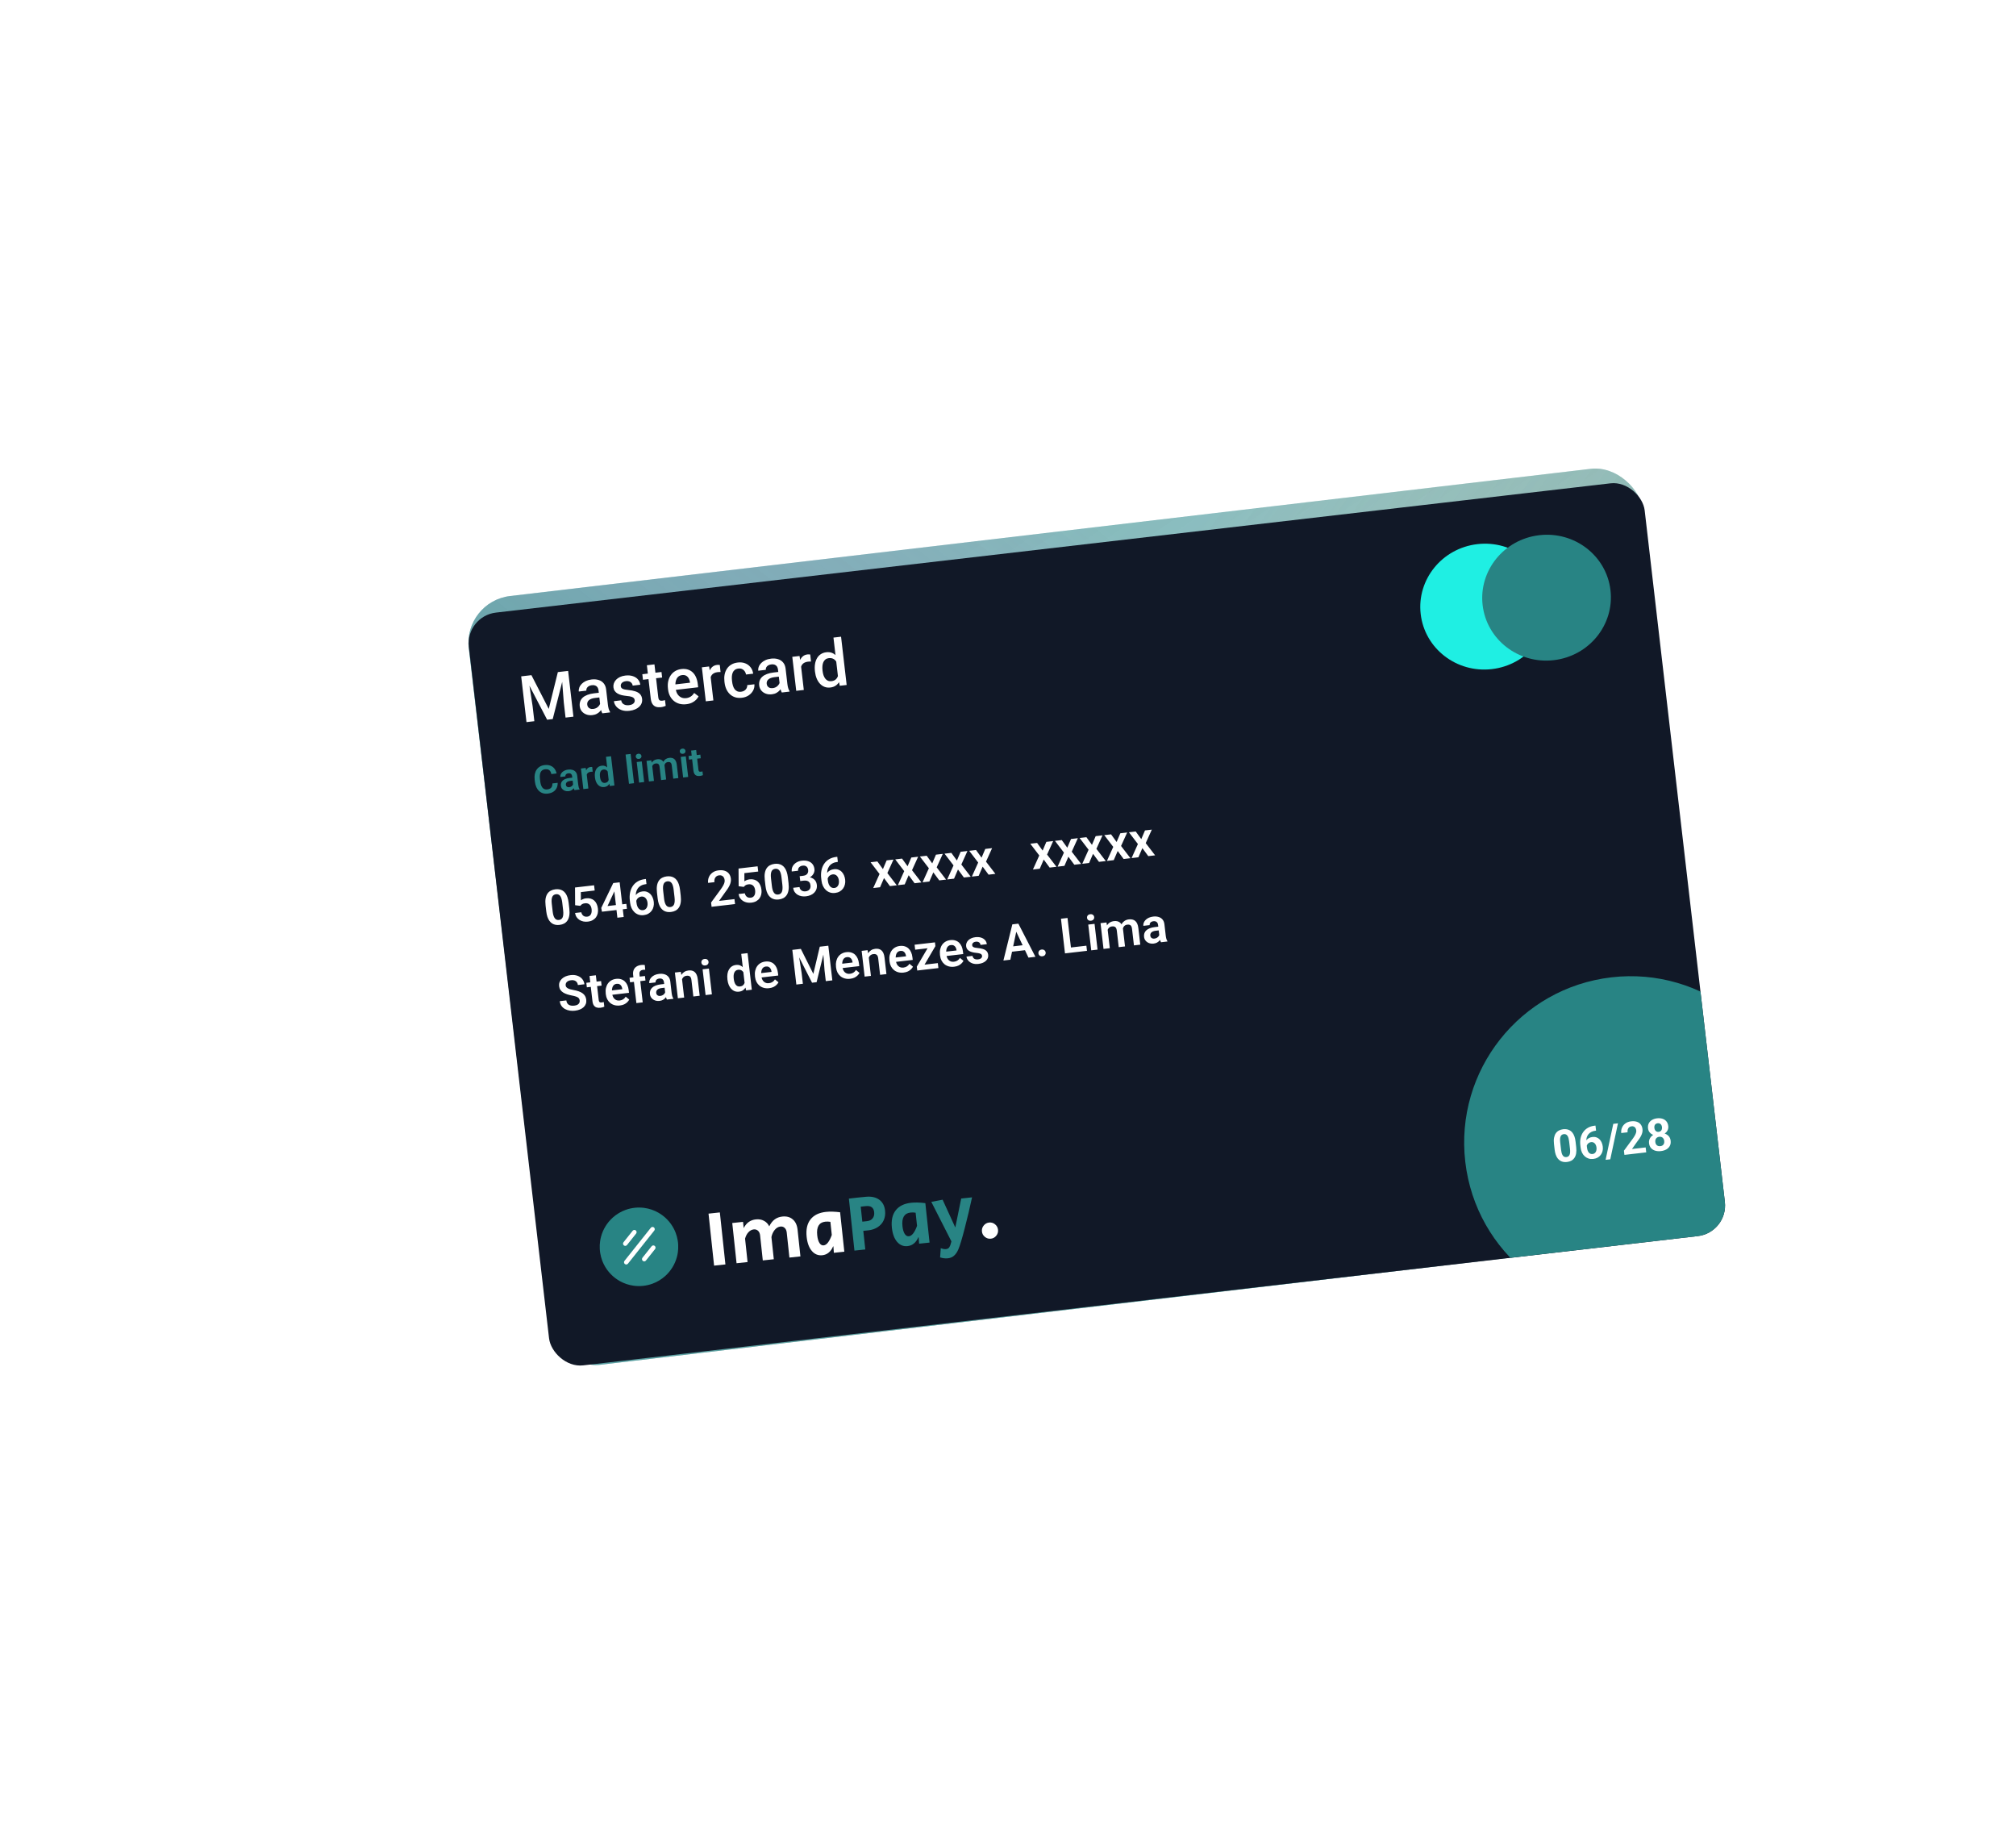 <svg width="1027" height="934" viewBox="0 0 1027 934" fill="none" xmlns="http://www.w3.org/2000/svg">
<g filter="url(#filter0_f_140_66)">
<rect x="236" y="306.403" width="602.313" height="394.232" rx="24" transform="rotate(-6.713 236 306.403)" fill="#288484" fill-opacity="0.35"/>
<rect x="236" y="306.403" width="602.313" height="394.232" rx="24" transform="rotate(-6.713 236 306.403)" fill="url(#paint0_linear_140_66)" fill-opacity="0.35"/>
<rect x="236" y="306.403" width="602.313" height="394.232" rx="24" transform="rotate(-6.713 236 306.403)" fill="url(#paint1_linear_140_66)" fill-opacity="0.35"/>
<rect x="236" y="306.403" width="602.313" height="394.232" rx="24" transform="rotate(-6.713 236 306.403)" fill="url(#paint2_linear_140_66)" fill-opacity="0.35" style="mix-blend-mode:darken"/>
<rect x="236" y="306.403" width="602.313" height="394.232" rx="24" transform="rotate(-6.713 236 306.403)" fill="url(#paint3_linear_140_66)" fill-opacity="0.35"/>
</g>
<g filter="url(#filter1_d_140_66)">
<g clip-path="url(#clip0_140_66)">
<rect x="237.044" y="307.839" width="603" height="386" rx="15.701" transform="rotate(-6.615 237.044 307.839)" fill="#111827"/>
<circle cx="830.672" cy="576.029" r="84.785" transform="rotate(-6.615 830.672 576.029)" fill="#288484"/>
<path d="M267.138 338.317L270.723 337.901L279.546 355.094L284.185 336.34L287.77 335.924L281.573 360.261L278.724 360.591L267.138 338.317ZM265.505 338.506L268.915 338.111L271.311 353.6L272.209 361.347L268.208 361.811L265.505 338.506ZM285.993 336.13L289.418 335.733L292.121 359.038L288.103 359.504L287.205 351.757L285.993 336.13ZM305.867 353.924L304.91 345.665C304.838 345.046 304.664 344.525 304.388 344.103C304.112 343.681 303.73 343.374 303.243 343.181C302.766 342.988 302.187 342.931 301.504 343.01C300.874 343.083 300.342 343.253 299.908 343.519C299.474 343.786 299.15 344.116 298.936 344.508C298.722 344.901 298.642 345.326 298.695 345.785L294.853 346.231C294.774 345.548 294.863 344.867 295.119 344.188C295.376 343.51 295.79 342.883 296.361 342.309C296.933 341.734 297.639 341.252 298.481 340.862C299.322 340.473 300.287 340.215 301.376 340.089C302.678 339.938 303.855 340.023 304.909 340.344C305.974 340.664 306.845 341.233 307.524 342.052C308.213 342.859 308.633 343.924 308.787 345.247L309.68 352.946C309.771 353.736 309.907 354.439 310.087 355.057C310.276 355.662 310.504 356.182 310.77 356.616L310.8 356.872L306.846 357.33C306.617 356.935 306.412 356.424 306.231 355.796C306.059 355.156 305.938 354.532 305.867 353.924ZM305.609 346.8L305.918 349.181L303.149 349.502C302.434 349.585 301.812 349.728 301.284 349.93C300.755 350.121 300.324 350.365 299.99 350.664C299.657 350.962 299.421 351.303 299.282 351.687C299.142 352.07 299.099 352.492 299.153 352.951C299.206 353.409 299.361 353.818 299.619 354.178C299.876 354.527 300.22 354.784 300.65 354.951C301.091 355.116 301.605 355.164 302.191 355.096C302.981 355.005 303.651 354.765 304.201 354.377C304.76 353.977 305.183 353.522 305.47 353.013C305.756 352.493 305.884 352.019 305.856 351.589L307.303 353.157C307.226 353.609 307.062 354.104 306.81 354.642C306.559 355.179 306.209 355.706 305.761 356.223C305.322 356.728 304.773 357.165 304.112 357.534C303.463 357.901 302.69 358.137 301.794 358.241C300.663 358.372 299.628 358.265 298.691 357.919C297.752 357.563 296.987 357.03 296.396 356.32C295.804 355.599 295.452 354.748 295.338 353.766C295.231 352.848 295.308 352.018 295.568 351.274C295.837 350.518 296.28 349.861 296.897 349.303C297.524 348.743 298.314 348.284 299.267 347.925C300.219 347.555 301.325 347.297 302.584 347.151L305.609 346.8ZM323.349 350.664C323.305 350.28 323.168 349.944 322.94 349.657C322.711 349.359 322.31 349.114 321.736 348.921C321.172 348.726 320.356 348.583 319.285 348.491C318.344 348.395 317.473 348.252 316.673 348.064C315.882 347.864 315.19 347.592 314.599 347.25C314.008 346.908 313.531 346.476 313.168 345.956C312.805 345.436 312.581 344.813 312.497 344.087C312.415 343.383 312.493 342.698 312.729 342.033C312.965 341.367 313.344 340.761 313.864 340.214C314.385 339.667 315.04 339.207 315.829 338.835C316.63 338.461 317.542 338.214 318.566 338.095C320.017 337.927 321.289 338.028 322.381 338.399C323.482 338.758 324.359 339.322 325.01 340.09C325.66 340.847 326.045 341.743 326.166 342.778L322.308 343.225C322.255 342.767 322.088 342.353 321.807 341.986C321.536 341.606 321.157 341.32 320.67 341.128C320.181 340.925 319.59 340.864 318.897 340.944C318.235 341.021 317.698 341.192 317.285 341.456C316.882 341.708 316.593 342.012 316.418 342.367C316.253 342.722 316.194 343.096 316.24 343.491C316.273 343.779 316.357 344.034 316.491 344.257C316.634 344.467 316.85 344.653 317.139 344.814C317.427 344.965 317.81 345.093 318.287 345.2C318.775 345.306 319.38 345.393 320.102 345.46C321.457 345.584 322.635 345.81 323.635 346.137C324.645 346.453 325.446 346.922 326.037 347.546C326.627 348.159 326.982 348.983 327.102 350.018C327.191 350.786 327.108 351.509 326.851 352.188C326.604 352.855 326.198 353.459 325.634 354C325.068 354.531 324.368 354.974 323.533 355.33C322.709 355.685 321.764 355.925 320.697 356.049C319.128 356.23 317.768 356.107 316.615 355.678C315.461 355.239 314.55 354.615 313.883 353.805C313.226 352.984 312.842 352.098 312.732 351.149L316.461 350.716C316.587 351.426 316.85 351.974 317.252 352.36C317.663 352.734 318.146 352.987 318.702 353.117C319.267 353.235 319.838 353.261 320.414 353.194C321.108 353.114 321.679 352.955 322.128 352.72C322.575 352.473 322.903 352.175 323.111 351.827C323.318 351.468 323.397 351.08 323.349 350.664ZM336.978 336.285L337.305 339.102L327.541 340.234L327.215 337.417L336.978 336.285ZM329.54 332.849L333.397 332.401L335.342 349.176C335.404 349.709 335.527 350.111 335.709 350.382C335.902 350.641 336.142 350.802 336.431 350.866C336.719 350.93 337.05 350.94 337.424 350.897C337.69 350.866 337.945 350.82 338.186 350.76C338.428 350.7 338.622 350.645 338.768 350.595L339.125 353.539C338.816 353.672 338.452 353.8 338.034 353.925C337.627 354.048 337.151 354.141 336.607 354.204C335.721 354.306 334.919 354.243 334.2 354.012C333.48 353.771 332.886 353.316 332.419 352.645C331.952 351.975 331.65 351.048 331.513 349.863L329.54 332.849ZM349.636 352.693C348.355 352.841 347.173 352.767 346.09 352.471C345.016 352.163 344.072 351.673 343.259 350.999C342.456 350.324 341.803 349.497 341.3 348.517C340.797 347.537 340.477 346.455 340.34 345.271L340.266 344.631C340.109 343.275 340.164 342.025 340.431 340.88C340.698 339.736 341.139 338.733 341.753 337.872C342.366 337.001 343.128 336.302 344.04 335.774C344.952 335.247 345.969 334.918 347.089 334.788C348.327 334.644 349.434 334.727 350.411 335.035C351.387 335.344 352.224 335.842 352.92 336.529C353.625 337.204 354.187 338.042 354.606 339.042C355.036 340.041 355.323 341.165 355.467 342.414L355.659 344.062L342.278 345.614L341.957 342.845L351.528 341.735L351.493 341.431C351.391 340.74 351.177 340.105 350.85 339.526C350.534 338.947 350.099 338.5 349.543 338.186C348.988 337.871 348.283 337.764 347.429 337.863C346.789 337.937 346.234 338.142 345.765 338.478C345.305 338.801 344.939 339.238 344.668 339.789C344.397 340.34 344.212 340.988 344.115 341.735C344.027 342.47 344.035 343.285 344.139 344.181L344.213 344.822C344.301 345.579 344.484 346.272 344.763 346.899C345.05 347.515 345.425 348.039 345.886 348.472C346.347 348.905 346.882 349.227 347.49 349.438C348.097 349.638 348.769 349.695 349.505 349.61C350.434 349.502 351.239 349.219 351.921 348.762C352.604 348.304 353.172 347.703 353.626 346.958L355.887 348.691C355.577 349.279 355.152 349.858 354.613 350.429C354.072 350.989 353.387 351.474 352.559 351.883C351.741 352.292 350.767 352.562 349.636 352.693ZM361.786 336.75L363.412 350.771L359.554 351.218L357.546 333.9L361.227 333.473L361.786 336.75ZM366.688 332.726L367.072 336.315C366.833 336.3 366.573 336.297 366.293 336.308C366.024 336.318 365.756 336.338 365.489 336.369C364.827 336.446 364.257 336.609 363.778 336.859C363.297 337.099 362.907 337.414 362.606 337.806C362.315 338.186 362.107 338.632 361.982 339.144C361.858 339.656 361.815 340.218 361.853 340.83L360.981 340.996C360.854 339.907 360.844 338.886 360.95 337.933C361.056 336.98 361.281 336.127 361.626 335.373C361.982 334.618 362.463 334.005 363.068 333.535C363.683 333.064 364.424 332.778 365.288 332.677C365.523 332.65 365.776 332.643 366.048 332.654C366.33 332.665 366.544 332.689 366.688 332.726ZM377.562 346.34C378.192 346.267 378.743 346.079 379.216 345.775C379.698 345.46 380.068 345.06 380.326 344.576C380.594 344.09 380.71 343.553 380.674 342.962L384.307 342.541C384.416 343.663 384.203 344.721 383.67 345.713C383.136 346.705 382.372 347.534 381.379 348.201C380.384 348.857 379.247 349.259 377.966 349.408C376.643 349.561 375.465 349.471 374.431 349.136C373.396 348.791 372.507 348.256 371.763 347.531C371.019 346.807 370.422 345.941 369.969 344.933C369.528 343.925 369.238 342.823 369.1 341.628L369.035 341.067C368.896 339.872 368.926 338.733 369.125 337.65C369.333 336.556 369.716 335.57 370.275 334.695C370.833 333.819 371.577 333.1 372.506 332.538C373.435 331.965 374.555 331.603 375.868 331.451C377.255 331.29 378.504 331.426 379.614 331.86C380.723 332.283 381.633 332.95 382.344 333.863C383.065 334.763 383.511 335.858 383.682 337.147L380.049 337.568C379.942 336.931 379.715 336.374 379.368 335.895C379.03 335.404 378.587 335.034 378.039 334.784C377.501 334.533 376.88 334.448 376.176 334.529C375.397 334.62 374.77 334.855 374.295 335.234C373.819 335.603 373.468 336.076 373.243 336.654C373.017 337.221 372.879 337.848 372.829 338.535C372.788 339.21 372.809 339.905 372.892 340.62L372.957 341.18C373.04 341.895 373.179 342.582 373.374 343.241C373.57 343.899 373.842 344.479 374.192 344.979C374.552 345.467 375.006 345.841 375.555 346.102C376.103 346.352 376.772 346.432 377.562 346.34ZM397.294 343.322L396.336 335.063C396.264 334.444 396.09 333.923 395.814 333.501C395.538 333.079 395.157 332.772 394.669 332.58C394.193 332.386 393.613 332.329 392.93 332.408C392.3 332.481 391.769 332.651 391.335 332.918C390.9 333.184 390.576 333.514 390.362 333.906C390.148 334.299 390.068 334.724 390.121 335.183L386.28 335.629C386.201 334.946 386.289 334.265 386.546 333.586C386.802 332.908 387.216 332.281 387.788 331.707C388.359 331.132 389.066 330.65 389.907 330.261C390.749 329.871 391.714 329.613 392.802 329.487C394.104 329.336 395.282 329.421 396.336 329.742C397.4 330.062 398.272 330.632 398.951 331.45C399.639 332.257 400.06 333.322 400.213 334.646L401.106 342.344C401.198 343.134 401.333 343.838 401.513 344.455C401.702 345.06 401.93 345.58 402.197 346.014L402.226 346.27L398.273 346.728C398.043 346.333 397.838 345.822 397.657 345.194C397.485 344.554 397.364 343.93 397.294 343.322ZM397.036 336.198L397.344 338.579L394.575 338.901C393.86 338.983 393.239 339.126 392.711 339.328C392.181 339.519 391.75 339.763 391.417 340.062C391.084 340.36 390.848 340.701 390.708 341.085C390.569 341.468 390.526 341.89 390.579 342.349C390.632 342.807 390.788 343.217 391.046 343.576C391.302 343.925 391.646 344.182 392.076 344.349C392.517 344.514 393.031 344.562 393.618 344.494C394.407 344.403 395.077 344.163 395.627 343.775C396.186 343.375 396.609 342.92 396.896 342.411C397.182 341.891 397.311 341.417 397.283 340.987L398.73 342.555C398.652 343.008 398.488 343.502 398.237 344.04C397.986 344.577 397.636 345.104 397.187 345.621C396.749 346.126 396.199 346.563 395.539 346.932C394.889 347.299 394.116 347.535 393.22 347.639C392.089 347.77 391.055 347.663 390.117 347.317C389.178 346.961 388.413 346.428 387.823 345.718C387.231 344.997 386.878 344.146 386.764 343.164C386.658 342.246 386.734 341.416 386.994 340.672C387.264 339.916 387.706 339.259 388.323 338.701C388.95 338.142 389.74 337.682 390.694 337.323C391.646 336.953 392.751 336.695 394.01 336.549L397.036 336.198ZM407.851 331.408L409.477 345.429L405.62 345.876L403.611 328.558L407.293 328.131L407.851 331.408ZM412.754 327.384L413.138 330.973C412.898 330.958 412.638 330.955 412.358 330.966C412.089 330.976 411.821 330.996 411.554 331.027C410.893 331.104 410.322 331.267 409.843 331.517C409.362 331.757 408.972 332.073 408.671 332.464C408.38 332.844 408.172 333.29 408.048 333.802C407.923 334.314 407.88 334.876 407.919 335.488L407.046 335.654C406.92 334.565 406.909 333.545 407.015 332.592C407.121 331.638 407.346 330.785 407.692 330.031C408.047 329.276 408.528 328.664 409.133 328.193C409.749 327.722 410.489 327.436 411.353 327.336C411.588 327.308 411.841 327.301 412.113 327.312C412.395 327.323 412.609 327.347 412.754 327.384ZM427.02 339.761L424.585 318.761L428.458 318.312L431.309 342.897L427.804 343.304L427.02 339.761ZM415.186 336.186L415.147 335.85C414.995 334.537 415.011 333.324 415.195 332.211C415.378 331.086 415.718 330.101 416.215 329.254C416.71 328.396 417.355 327.71 418.15 327.196C418.943 326.672 419.868 326.348 420.925 326.226C421.971 326.105 422.912 326.201 423.748 326.515C424.585 326.829 425.325 327.332 425.967 328.026C426.609 328.708 427.156 329.553 427.608 330.561C428.059 331.557 428.427 332.682 428.713 333.936L428.837 335.009C428.842 336.262 428.738 337.421 428.526 338.483C428.314 339.546 427.974 340.483 427.506 341.295C427.038 342.106 426.427 342.761 425.674 343.259C424.931 343.756 424.032 344.066 422.975 344.188C421.93 344.31 420.96 344.2 420.066 343.861C419.183 343.52 418.402 342.988 417.724 342.267C417.045 341.545 416.49 340.669 416.056 339.638C415.622 338.596 415.332 337.445 415.186 336.186ZM419.004 335.403L419.043 335.739C419.135 336.528 419.29 337.257 419.507 337.923C419.736 338.589 420.035 339.165 420.405 339.652C420.774 340.129 421.221 340.488 421.747 340.73C422.282 340.96 422.896 341.034 423.59 340.954C424.465 340.852 425.163 340.577 425.684 340.127C426.205 339.677 426.588 339.108 426.832 338.42C427.086 337.72 427.225 336.958 427.248 336.134L426.912 333.237C426.775 332.614 426.574 332.043 426.308 331.522C426.053 331 425.736 330.556 425.359 330.189C424.979 329.811 424.532 329.538 424.015 329.371C423.507 329.192 422.923 329.141 422.261 329.218C421.557 329.299 420.977 329.518 420.521 329.874C420.064 330.229 419.706 330.687 419.447 331.247C419.198 331.806 419.039 332.441 418.97 333.152C418.901 333.863 418.913 334.613 419.004 335.403Z" fill="white"/>
<path d="M281.416 393.044L284.084 392.734C284.122 393.687 283.957 394.555 283.589 395.338C283.221 396.115 282.656 396.757 281.896 397.265C281.135 397.772 280.18 398.093 279.028 398.226C278.142 398.329 277.326 398.266 276.578 398.038C275.837 397.803 275.18 397.424 274.608 396.9C274.042 396.37 273.578 395.709 273.218 394.918C272.857 394.121 272.617 393.209 272.498 392.18L272.373 391.104C272.253 390.075 272.282 389.132 272.457 388.272C272.633 387.413 272.939 386.663 273.376 386.023C273.819 385.375 274.377 384.851 275.052 384.452C275.733 384.052 276.517 383.8 277.403 383.698C278.554 383.564 279.552 383.665 280.397 383.999C281.241 384.327 281.926 384.835 282.451 385.521C282.976 386.207 283.34 387.024 283.541 387.97L280.873 388.28C280.753 387.691 280.565 387.201 280.31 386.811C280.061 386.421 279.721 386.142 279.289 385.976C278.863 385.803 278.316 385.755 277.65 385.832C277.133 385.892 276.688 386.042 276.316 386.281C275.951 386.52 275.661 386.849 275.447 387.267C275.233 387.679 275.094 388.18 275.032 388.77C274.968 389.354 274.98 390.021 275.067 390.772L275.194 391.868C275.278 392.586 275.41 393.222 275.593 393.778C275.775 394.334 276.012 394.794 276.304 395.16C276.595 395.526 276.947 395.79 277.359 395.952C277.771 396.114 278.245 396.164 278.782 396.102C279.435 396.026 279.954 395.861 280.337 395.607C280.727 395.352 281.005 395.012 281.172 394.586C281.346 394.159 281.427 393.645 281.416 393.044ZM292.018 394.262L291.456 389.422C291.415 389.066 291.318 388.766 291.165 388.521C291.012 388.277 290.801 388.098 290.533 387.985C290.264 387.872 289.936 387.838 289.548 387.883C289.205 387.923 288.911 388.016 288.666 388.162C288.427 388.308 288.252 388.495 288.141 388.725C288.029 388.947 287.989 389.194 288.021 389.466L285.45 389.764C285.4 389.331 285.456 388.908 285.617 388.496C285.779 388.078 286.032 387.694 286.379 387.346C286.731 386.991 287.165 386.695 287.682 386.458C288.205 386.22 288.802 386.062 289.475 385.984C290.27 385.892 290.994 385.946 291.647 386.145C292.305 386.338 292.843 386.682 293.261 387.177C293.685 387.672 293.944 388.327 294.039 389.142L294.57 393.72C294.631 394.244 294.715 394.69 294.823 395.058C294.937 395.418 295.078 395.726 295.245 395.982L295.264 396.147L292.655 396.449C292.501 396.199 292.368 395.873 292.256 395.473C292.144 395.067 292.064 394.663 292.018 394.262ZM291.894 390.059L292.09 391.58L290.47 391.768C290.069 391.814 289.721 391.897 289.427 392.016C289.132 392.129 288.897 392.274 288.721 392.452C288.544 392.623 288.42 392.821 288.347 393.046C288.274 393.264 288.253 393.506 288.284 393.771C288.314 394.03 288.399 394.256 288.539 394.449C288.686 394.642 288.88 394.787 289.121 394.883C289.367 394.973 289.645 394.999 289.956 394.963C290.408 394.911 290.792 394.775 291.108 394.555C291.422 394.328 291.658 394.071 291.815 393.784C291.972 393.497 292.043 393.234 292.028 392.993L292.893 394.013C292.833 394.289 292.73 394.586 292.584 394.904C292.437 395.223 292.236 395.528 291.982 395.82C291.727 396.111 291.409 396.365 291.028 396.579C290.646 396.794 290.191 396.932 289.66 396.993C288.981 397.072 288.358 397.007 287.789 396.797C287.221 396.588 286.754 396.265 286.389 395.829C286.024 395.393 285.807 394.874 285.737 394.273C285.672 393.717 285.719 393.213 285.876 392.762C286.034 392.312 286.299 391.917 286.673 391.579C287.046 391.234 287.524 390.952 288.109 390.734C288.699 390.508 289.385 390.35 290.167 390.259L291.894 390.059ZM298.758 387.277L299.726 395.629L297.165 395.926L295.948 385.43L298.373 385.149L298.758 387.277ZM301.693 384.695L301.931 387.086C301.786 387.077 301.622 387.076 301.439 387.084C301.263 387.092 301.097 387.104 300.942 387.122C300.548 387.168 300.208 387.263 299.923 387.408C299.638 387.545 299.406 387.726 299.229 387.95C299.058 388.173 298.938 388.436 298.868 388.739C298.798 389.036 298.777 389.366 298.806 389.729L298.245 389.726C298.168 389.059 298.165 388.434 298.234 387.849C298.304 387.264 298.444 386.743 298.653 386.287C298.862 385.83 299.147 385.462 299.508 385.185C299.875 384.9 300.314 384.728 300.825 384.668C300.967 384.652 301.12 384.647 301.285 384.654C301.455 384.654 301.591 384.668 301.693 384.695ZM310.167 392.158L308.698 379.489L311.279 379.189L313.007 394.089L310.678 394.359L310.167 392.158ZM303.09 390.049L303.067 389.845C302.974 389.043 302.98 388.305 303.085 387.631C303.196 386.949 303.402 386.352 303.703 385.839C304.004 385.325 304.392 384.91 304.866 384.593C305.347 384.275 305.911 384.078 306.558 384.003C307.185 383.931 307.746 383.993 308.241 384.192C308.742 384.389 309.185 384.702 309.569 385.129C309.959 385.556 310.292 386.077 310.566 386.694C310.84 387.305 311.067 387.986 311.246 388.739L311.31 389.292C311.306 390.046 311.239 390.745 311.111 391.389C310.982 392.034 310.777 392.608 310.495 393.113C310.218 393.61 309.858 394.012 309.415 394.319C308.973 394.626 308.434 394.816 307.8 394.89C307.16 394.964 306.569 394.898 306.028 394.692C305.492 394.486 305.019 394.164 304.608 393.726C304.203 393.288 303.87 392.757 303.607 392.132C303.351 391.506 303.179 390.812 303.09 390.049ZM305.637 389.547L305.661 389.75C305.713 390.203 305.801 390.622 305.925 391.008C306.048 391.393 306.215 391.728 306.425 392.012C306.634 392.289 306.884 392.496 307.175 392.632C307.472 392.768 307.819 392.813 308.213 392.768C308.717 392.709 309.119 392.551 309.416 392.294C309.72 392.029 309.94 391.692 310.076 391.283C310.211 390.868 310.276 390.411 310.271 389.914L310.094 388.391C310.024 388.006 309.914 387.655 309.766 387.338C309.624 387.02 309.442 386.753 309.221 386.536C309.005 386.318 308.751 386.158 308.457 386.054C308.163 385.951 307.825 385.921 307.444 385.965C307.049 386.011 306.723 386.137 306.465 386.344C306.207 386.545 306.008 386.807 305.868 387.131C305.729 387.455 305.641 387.823 305.603 388.233C305.572 388.643 305.583 389.081 305.637 389.547ZM321.261 378.032L322.989 392.932L320.418 393.23L318.69 378.33L321.261 378.032ZM326.932 381.837L328.149 392.333L325.579 392.632L324.361 382.136L326.932 381.837ZM323.868 379.41C323.824 379.029 323.917 378.697 324.146 378.415C324.382 378.132 324.723 377.965 325.169 377.913C325.616 377.861 325.983 377.946 326.271 378.168C326.565 378.39 326.734 378.691 326.779 379.073C326.822 379.448 326.726 379.777 326.49 380.06C326.261 380.342 325.923 380.509 325.477 380.561C325.03 380.613 324.66 380.528 324.366 380.306C324.078 380.084 323.912 379.786 323.868 379.41ZM332.178 383.412L333.145 391.754L330.584 392.051L329.367 381.555L331.782 381.275L332.178 383.412ZM332.114 386.172L331.329 386.263C331.244 385.532 331.253 384.849 331.356 384.215C331.466 383.579 331.67 383.015 331.966 382.522C332.262 382.022 332.651 381.617 333.133 381.305C333.621 380.993 334.204 380.797 334.884 380.719C335.356 380.664 335.797 380.685 336.208 380.781C336.618 380.871 336.983 381.049 337.302 381.313C337.627 381.571 337.894 381.926 338.104 382.38C338.313 382.828 338.456 383.378 338.532 384.032L339.344 391.035L336.783 391.332L336.001 384.59C335.944 384.099 335.828 383.722 335.654 383.461C335.486 383.198 335.266 383.027 334.994 382.947C334.722 382.861 334.405 382.839 334.043 382.881C333.642 382.927 333.305 383.048 333.033 383.244C332.767 383.432 332.556 383.676 332.4 383.976C332.252 384.275 332.153 384.611 332.104 384.983C332.062 385.355 332.066 385.751 332.114 386.172ZM338.442 384.956L337.407 385.273C337.337 384.612 337.356 383.984 337.464 383.388C337.571 382.786 337.768 382.249 338.054 381.777C338.346 381.297 338.729 380.905 339.205 380.601C339.687 380.29 340.261 380.095 340.927 380.018C341.444 379.958 341.919 379.978 342.35 380.079C342.787 380.173 343.172 380.361 343.506 380.643C343.84 380.919 344.113 381.297 344.326 381.777C344.545 382.256 344.697 382.855 344.78 383.572L345.562 390.314L342.981 390.614L342.199 383.862C342.139 383.351 342.023 382.968 341.849 382.713C341.682 382.457 341.463 382.292 341.192 382.219C340.921 382.139 340.61 382.119 340.261 382.16C339.905 382.201 339.603 382.305 339.353 382.471C339.11 382.631 338.911 382.837 338.757 383.091C338.609 383.344 338.508 383.631 338.454 383.952C338.405 384.266 338.401 384.6 338.442 384.956ZM349.36 379.237L350.577 389.733L348.006 390.031L346.789 379.535L349.36 379.237ZM346.296 376.81C346.252 376.428 346.345 376.096 346.574 375.814C346.81 375.531 347.151 375.364 347.597 375.312C348.044 375.26 348.411 375.346 348.699 375.568C348.993 375.789 349.162 376.091 349.207 376.472C349.25 376.847 349.154 377.176 348.918 377.459C348.688 377.742 348.351 377.909 347.904 377.96C347.458 378.012 347.088 377.927 346.793 377.706C346.506 377.483 346.34 377.185 346.296 376.81ZM356.771 378.377L356.985 380.22L350.971 380.918L350.757 379.075L356.771 378.377ZM352.068 376.308L354.639 376.009L355.804 386.059C355.84 386.37 355.91 386.604 356.013 386.763C356.117 386.921 356.256 387.02 356.431 387.058C356.606 387.097 356.81 387.103 357.043 387.076C357.211 387.056 357.365 387.029 357.505 386.993C357.645 386.957 357.762 386.923 357.857 386.893L358.089 388.812C357.884 388.908 357.649 388.995 357.382 389.071C357.122 389.147 356.824 389.205 356.488 389.244C355.912 389.311 355.397 389.272 354.941 389.128C354.484 388.978 354.111 388.697 353.821 388.285C353.53 387.867 353.342 387.292 353.257 386.561L352.068 376.308Z" fill="#288484"/>
<path d="M295.311 503.635C295.272 503.296 295.184 502.998 295.048 502.744C294.919 502.48 294.709 502.255 294.417 502.067C294.132 501.871 293.739 501.696 293.237 501.541C292.743 501.377 292.111 501.221 291.34 501.073C290.485 500.909 289.684 500.707 288.935 500.467C288.186 500.226 287.516 499.923 286.924 499.557C286.341 499.19 285.868 498.745 285.504 498.222C285.139 497.691 284.914 497.054 284.827 496.31C284.743 495.582 284.82 494.902 285.058 494.268C285.304 493.633 285.689 493.068 286.213 492.573C286.736 492.07 287.372 491.656 288.121 491.332C288.878 491.007 289.73 490.789 290.675 490.679C291.985 490.528 293.144 490.635 294.154 491.001C295.171 491.367 295.99 491.927 296.61 492.683C297.23 493.438 297.599 494.325 297.717 495.344L294.395 495.729C294.331 495.179 294.157 494.708 293.874 494.315C293.599 493.921 293.213 493.629 292.716 493.441C292.227 493.252 291.631 493.198 290.928 493.28C290.249 493.359 289.695 493.525 289.265 493.78C288.844 494.034 288.541 494.347 288.354 494.721C288.177 495.094 288.112 495.495 288.162 495.923C288.2 496.247 288.31 496.529 288.494 496.77C288.676 497.002 288.934 497.214 289.268 497.405C289.6 497.588 290.004 497.75 290.479 497.891C290.962 498.024 291.517 498.148 292.145 498.263C293.148 498.442 294.035 498.667 294.804 498.938C295.58 499.209 296.238 499.542 296.775 499.938C297.321 500.334 297.748 500.801 298.056 501.338C298.372 501.875 298.572 502.503 298.655 503.223C298.743 503.983 298.673 504.679 298.443 505.312C298.213 505.945 297.844 506.504 297.335 506.989C296.826 507.474 296.192 507.871 295.433 508.18C294.682 508.488 293.826 508.698 292.864 508.81C292.007 508.909 291.145 508.894 290.278 508.766C289.418 508.628 288.622 508.368 287.89 507.986C287.156 507.596 286.546 507.068 286.059 506.404C285.572 505.731 285.272 504.914 285.161 503.952L288.507 503.564C288.572 504.122 288.716 504.588 288.94 504.964C289.171 505.33 289.467 505.619 289.827 505.832C290.195 506.035 290.612 506.167 291.077 506.227C291.543 506.288 292.039 506.288 292.564 506.227C293.243 506.148 293.79 505.991 294.205 505.754C294.627 505.509 294.928 505.203 295.107 504.838C295.294 504.473 295.362 504.072 295.311 503.635ZM306.205 493.72L306.472 496.024L298.954 496.896L298.687 494.592L306.205 493.72ZM300.326 491.133L303.539 490.761L304.996 503.323C305.041 503.711 305.128 504.004 305.257 504.202C305.387 504.4 305.561 504.523 305.779 504.572C305.998 504.62 306.253 504.627 306.544 504.594C306.754 504.569 306.947 504.535 307.122 504.49C307.297 504.445 307.443 504.403 307.562 504.365L307.852 506.764C307.596 506.884 307.301 506.992 306.968 507.088C306.643 507.183 306.271 507.255 305.85 507.304C305.131 507.387 304.486 507.339 303.917 507.159C303.346 506.972 302.879 506.62 302.516 506.105C302.153 505.582 301.918 504.864 301.812 503.95L300.326 491.133ZM315.781 506.152C314.787 506.268 313.875 506.209 313.045 505.978C312.216 505.746 311.489 505.376 310.864 504.867C310.247 504.349 309.744 503.723 309.356 502.989C308.975 502.247 308.733 501.431 308.63 500.542L308.574 500.057C308.457 499.047 308.496 498.112 308.691 497.254C308.886 496.388 309.215 495.624 309.679 494.964C310.143 494.304 310.729 493.769 311.435 493.36C312.141 492.95 312.943 492.693 313.84 492.589C314.77 492.482 315.608 492.544 316.356 492.777C317.103 493.001 317.748 493.369 318.291 493.88C318.833 494.39 319.272 495.028 319.606 495.792C319.94 496.548 320.162 497.403 320.272 498.357L320.428 499.702L310.146 500.895L309.89 498.688L317.02 497.861L316.992 497.619C316.916 497.111 316.765 496.658 316.539 496.258C316.311 495.85 315.997 495.542 315.596 495.335C315.194 495.119 314.698 495.046 314.108 495.114C313.631 495.17 313.227 495.323 312.896 495.574C312.572 495.817 312.314 496.142 312.124 496.549C311.941 496.947 311.823 497.411 311.769 497.942C311.716 498.472 311.726 499.053 311.799 499.683L311.856 500.168C311.919 500.718 312.051 501.219 312.251 501.671C312.459 502.122 312.729 502.504 313.06 502.818C313.398 503.123 313.785 503.348 314.22 503.495C314.662 503.632 315.149 503.669 315.683 503.608C316.354 503.53 316.945 503.33 317.457 503.009C317.976 502.678 318.407 502.231 318.751 501.667L320.558 503.153C320.33 503.589 320.003 504.02 319.578 504.446C319.16 504.872 318.637 505.239 318.01 505.55C317.381 505.852 316.638 506.053 315.781 506.152ZM327.418 504.557L324.193 504.931L322.531 490.598C322.417 489.612 322.51 488.762 322.813 488.047C323.114 487.323 323.596 486.747 324.259 486.318C324.922 485.889 325.73 485.619 326.684 485.508C326.999 485.472 327.301 485.457 327.588 485.465C327.884 485.472 328.178 485.495 328.469 485.535L328.691 487.979C328.533 487.957 328.36 487.948 328.172 487.953C327.992 487.958 327.793 487.973 327.575 487.998C327.138 488.049 326.776 488.169 326.486 488.358C326.197 488.547 325.989 488.801 325.862 489.118C325.742 489.427 325.707 489.796 325.756 490.224L327.418 504.557ZM328.552 491.129L328.82 493.433L320.962 494.344L320.695 492.04L328.552 491.129ZM338.954 500.393L338.252 494.342C338.201 493.898 338.079 493.522 337.888 493.217C337.697 492.911 337.434 492.688 337.098 492.547C336.762 492.405 336.352 492.363 335.866 492.419C335.438 492.469 335.071 492.585 334.764 492.768C334.466 492.95 334.247 493.184 334.108 493.471C333.968 493.749 333.918 494.058 333.958 494.398L330.744 494.77C330.682 494.229 330.751 493.7 330.954 493.185C331.155 492.662 331.472 492.183 331.905 491.748C332.345 491.304 332.888 490.933 333.534 490.637C334.188 490.34 334.935 490.143 335.776 490.046C336.77 489.93 337.675 489.997 338.49 490.247C339.313 490.487 339.985 490.917 340.508 491.537C341.038 492.155 341.362 492.974 341.481 493.992L342.144 499.716C342.22 500.371 342.326 500.928 342.461 501.387C342.603 501.838 342.779 502.223 342.988 502.543L343.012 502.749L339.75 503.127C339.558 502.813 339.392 502.407 339.252 501.907C339.112 501.399 339.012 500.894 338.954 500.393ZM338.799 495.139L339.044 497.04L337.019 497.275C336.518 497.333 336.084 497.436 335.716 497.586C335.347 497.727 335.053 497.908 334.833 498.13C334.612 498.344 334.456 498.592 334.366 498.873C334.275 499.145 334.248 499.448 334.287 499.779C334.324 500.102 334.431 500.385 334.606 500.627C334.79 500.868 335.032 501.048 335.333 501.169C335.641 501.281 335.989 501.314 336.377 501.269C336.943 501.204 337.422 501.033 337.817 500.758C338.21 500.475 338.504 500.154 338.7 499.796C338.896 499.437 338.985 499.107 338.967 498.806L340.048 500.082C339.974 500.426 339.845 500.798 339.661 501.196C339.478 501.594 339.228 501.975 338.909 502.34C338.591 502.704 338.194 503.021 337.717 503.289C337.24 503.557 336.67 503.73 336.007 503.807C335.158 503.905 334.379 503.824 333.669 503.562C332.958 503.3 332.375 502.897 331.918 502.352C331.462 501.807 331.19 501.158 331.103 500.406C331.022 499.711 331.08 499.082 331.277 498.518C331.474 497.955 331.806 497.461 332.273 497.039C332.739 496.608 333.337 496.256 334.068 495.983C334.805 495.7 335.663 495.503 336.641 495.389L338.799 495.139ZM347.333 491.79L348.529 502.109L345.328 502.48L343.807 489.36L346.814 489.011L347.333 491.79ZM347.205 495.135L346.259 495.245C346.156 494.29 346.185 493.41 346.346 492.605C346.506 491.8 346.781 491.092 347.169 490.482C347.565 489.871 348.061 489.379 348.657 489.007C349.253 488.634 349.938 488.403 350.715 488.313C351.345 488.24 351.925 488.263 352.455 488.382C352.985 488.501 353.454 488.733 353.863 489.079C354.28 489.424 354.622 489.9 354.889 490.508C355.163 491.107 355.354 491.863 355.46 492.777L356.435 501.192L353.21 501.566L352.231 493.127C352.162 492.528 352.018 492.066 351.8 491.739C351.59 491.411 351.311 491.193 350.962 491.086C350.622 490.978 350.214 490.952 349.737 491.007C349.244 491.065 348.823 491.216 348.474 491.461C348.133 491.697 347.857 492.004 347.647 492.38C347.445 492.756 347.305 493.178 347.228 493.645C347.152 494.113 347.144 494.61 347.205 495.135ZM361.134 487.351L362.656 500.471L359.443 500.843L357.921 487.723L361.134 487.351ZM357.305 484.317C357.25 483.84 357.365 483.425 357.652 483.073C357.947 482.719 358.373 482.51 358.931 482.445C359.489 482.38 359.948 482.487 360.308 482.765C360.676 483.041 360.887 483.418 360.943 483.895C360.997 484.364 360.877 484.775 360.582 485.129C360.295 485.482 359.873 485.691 359.315 485.755C358.757 485.82 358.294 485.714 357.926 485.437C357.566 485.159 357.359 484.786 357.305 484.317ZM379.442 495.698L377.606 479.862L380.831 479.488L382.991 498.113L380.081 498.45L379.442 495.698ZM370.595 493.062L370.566 492.807C370.45 491.805 370.457 490.882 370.589 490.039C370.728 489.188 370.985 488.441 371.362 487.799C371.738 487.158 372.222 486.638 372.815 486.242C373.417 485.845 374.121 485.599 374.93 485.505C375.714 485.414 376.415 485.493 377.034 485.741C377.66 485.987 378.214 486.378 378.693 486.912C379.181 487.445 379.597 488.098 379.94 488.869C380.283 489.632 380.566 490.484 380.79 491.425L380.87 492.116C380.865 493.059 380.782 493.933 380.621 494.738C380.46 495.543 380.204 496.261 379.851 496.892C379.505 497.513 379.055 498.016 378.502 498.4C377.948 498.784 377.275 499.021 376.483 499.113C375.683 499.206 374.944 499.124 374.267 498.866C373.598 498.608 373.007 498.206 372.493 497.659C371.987 497.111 371.57 496.447 371.242 495.666C370.921 494.884 370.706 494.016 370.595 493.062ZM373.779 492.434L373.809 492.689C373.874 493.255 373.984 493.779 374.139 494.261C374.293 494.743 374.501 495.161 374.763 495.515C375.025 495.862 375.337 496.121 375.701 496.291C376.073 496.461 376.506 496.518 376.999 496.46C377.629 496.387 378.131 496.19 378.503 495.868C378.883 495.537 379.157 495.116 379.328 494.605C379.497 494.086 379.578 493.515 379.571 492.893L379.351 490.99C379.262 490.508 379.125 490.069 378.94 489.673C378.763 489.276 378.536 488.942 378.258 488.671C377.989 488.399 377.671 488.198 377.304 488.069C376.936 487.939 376.514 487.902 376.037 487.957C375.544 488.015 375.137 488.173 374.814 488.431C374.491 488.682 374.242 489.009 374.068 489.415C373.894 489.82 373.783 490.279 373.736 490.793C373.698 491.305 373.712 491.852 373.779 492.434ZM391.81 497.336C390.816 497.451 389.904 497.393 389.074 497.162C388.244 496.93 387.517 496.56 386.893 496.05C386.276 495.532 385.773 494.906 385.385 494.173C385.004 493.431 384.762 492.615 384.659 491.726L384.603 491.241C384.485 490.23 384.524 489.296 384.72 488.438C384.914 487.571 385.244 486.808 385.708 486.148C386.172 485.488 386.757 484.953 387.463 484.543C388.17 484.134 388.971 483.877 389.869 483.773C390.798 483.665 391.637 483.728 392.385 483.96C393.132 484.185 393.777 484.553 394.319 485.063C394.862 485.574 395.3 486.211 395.635 486.975C395.968 487.731 396.19 488.586 396.301 489.54L396.457 490.886L386.174 492.078L385.918 489.872L393.048 489.045L393.02 488.802C392.945 488.295 392.794 487.841 392.568 487.442C392.34 487.034 392.026 486.726 391.625 486.519C391.223 486.303 390.727 486.229 390.137 486.298C389.66 486.353 389.256 486.507 388.924 486.758C388.6 487 388.343 487.325 388.153 487.732C387.969 488.13 387.851 488.595 387.798 489.125C387.745 489.656 387.755 490.236 387.828 490.867L387.884 491.352C387.948 491.901 388.08 492.402 388.28 492.854C388.488 493.305 388.757 493.688 389.089 494.002C389.427 494.307 389.814 494.532 390.248 494.678C390.69 494.815 391.178 494.853 391.712 494.791C392.383 494.713 392.974 494.514 393.486 494.192C394.004 493.862 394.436 493.414 394.78 492.85L396.587 494.337C396.359 494.773 396.032 495.204 395.606 495.63C395.188 496.055 394.666 496.423 394.038 496.733C393.41 497.036 392.667 497.237 391.81 497.336ZM405.086 477.658L407.972 477.323L414.339 490.054L417.612 476.206L420.51 475.87L415.997 494.285L413.681 494.554L405.086 477.658ZM403.631 477.827L406.456 477.499L408.381 489.651L409.013 495.095L405.678 495.482L403.631 477.827ZM419.128 476.03L421.965 475.701L424.012 493.356L420.678 493.743L420.046 488.298L419.128 476.03ZM433.086 492.549C432.092 492.665 431.18 492.607 430.35 492.375C429.52 492.144 428.793 491.773 428.169 491.264C427.552 490.746 427.049 490.12 426.661 489.387C426.28 488.644 426.038 487.829 425.935 486.939L425.879 486.454C425.761 485.444 425.801 484.509 425.996 483.651C426.19 482.785 426.52 482.022 426.984 481.361C427.448 480.701 428.033 480.167 428.74 479.757C429.446 479.347 430.248 479.091 431.145 478.987C432.074 478.879 432.913 478.941 433.661 479.174C434.408 479.399 435.053 479.766 435.596 480.277C436.138 480.787 436.577 481.425 436.911 482.189C437.244 482.945 437.466 483.8 437.577 484.754L437.733 486.1L427.45 487.292L427.195 485.085L434.325 484.258L434.296 484.016C434.221 483.508 434.07 483.055 433.844 482.655C433.616 482.247 433.302 481.94 432.901 481.732C432.499 481.517 432.003 481.443 431.413 481.511C430.936 481.567 430.532 481.72 430.201 481.972C429.876 482.214 429.619 482.539 429.429 482.946C429.246 483.344 429.127 483.808 429.074 484.339C429.021 484.869 429.031 485.45 429.104 486.08L429.16 486.565C429.224 487.115 429.356 487.616 429.556 488.068C429.764 488.519 430.033 488.901 430.365 489.215C430.703 489.52 431.09 489.746 431.525 489.892C431.967 490.029 432.454 490.067 432.988 490.005C433.659 489.927 434.25 489.727 434.762 489.406C435.28 489.075 435.712 488.628 436.056 488.064L437.863 489.55C437.635 489.986 437.308 490.417 436.882 490.844C436.465 491.269 435.942 491.637 435.314 491.947C434.686 492.249 433.943 492.45 433.086 492.549ZM442.472 480.758L443.668 491.077L440.467 491.448L438.946 478.328L441.953 477.979L442.472 480.758ZM442.343 484.103L441.398 484.212C441.295 483.258 441.324 482.378 441.485 481.572C441.645 480.767 441.92 480.06 442.308 479.449C442.704 478.838 443.2 478.346 443.796 477.974C444.391 477.602 445.077 477.371 445.853 477.281C446.484 477.208 447.064 477.231 447.594 477.349C448.124 477.468 448.593 477.701 449.002 478.046C449.419 478.391 449.761 478.868 450.028 479.476C450.302 480.075 450.492 480.831 450.598 481.745L451.574 490.16L448.349 490.534L447.37 482.094C447.301 481.496 447.157 481.033 446.939 480.707C446.729 480.379 446.45 480.161 446.101 480.054C445.761 479.946 445.352 479.92 444.875 479.975C444.382 480.032 443.962 480.183 443.613 480.429C443.272 480.665 442.996 480.971 442.786 481.348C442.584 481.724 442.444 482.145 442.367 482.613C442.29 483.081 442.282 483.577 442.343 484.103ZM460.321 489.391C459.326 489.507 458.414 489.449 457.585 489.217C456.755 488.986 456.028 488.615 455.404 488.106C454.786 487.588 454.284 486.962 453.896 486.229C453.515 485.486 453.273 484.67 453.169 483.781L453.113 483.296C452.996 482.286 453.035 481.351 453.23 480.493C453.425 479.627 453.754 478.863 454.218 478.203C454.683 477.543 455.268 477.008 455.974 476.599C456.68 476.189 457.482 475.932 458.379 475.828C459.309 475.721 460.148 475.783 460.896 476.016C461.643 476.241 462.287 476.608 462.83 477.119C463.373 477.629 463.811 478.267 464.145 479.031C464.479 479.787 464.701 480.642 464.812 481.596L464.968 482.942L454.685 484.134L454.429 481.927L461.559 481.1L461.531 480.858C461.456 480.35 461.305 479.897 461.078 479.497C460.851 479.089 460.536 478.782 460.135 478.574C459.734 478.358 459.238 478.285 458.648 478.353C458.171 478.409 457.766 478.562 457.435 478.813C457.111 479.056 456.854 479.381 456.663 479.788C456.48 480.186 456.362 480.65 456.309 481.181C456.256 481.711 456.265 482.292 456.339 482.922L456.395 483.407C456.459 483.957 456.59 484.458 456.79 484.91C456.998 485.361 457.268 485.743 457.599 486.057C457.938 486.362 458.324 486.587 458.759 486.734C459.201 486.871 459.689 486.909 460.222 486.847C460.893 486.769 461.485 486.569 461.996 486.248C462.515 485.917 462.946 485.47 463.291 484.906L465.097 486.392C464.869 486.828 464.543 487.259 464.117 487.685C463.699 488.111 463.176 488.478 462.549 488.789C461.92 489.091 461.178 489.292 460.321 489.391ZM477.752 484.568L478.045 487.09L468.174 488.235L467.882 485.713L477.752 484.568ZM476.515 475.913L469.375 488.096L467.265 488.34L467.036 486.364L474.135 474.247L476.293 473.997L476.515 475.913ZM475.117 474.133L475.411 476.668L466.207 477.735L465.913 475.201L475.117 474.133ZM486.052 486.408C485.057 486.523 484.145 486.465 483.316 486.233C482.486 486.002 481.759 485.631 481.135 485.122C480.517 484.604 480.015 483.978 479.626 483.245C479.245 482.502 479.003 481.687 478.9 480.797L478.844 480.312C478.727 479.302 478.766 478.368 478.961 477.509C479.156 476.643 479.485 475.88 479.949 475.22C480.414 474.559 480.999 474.025 481.705 473.615C482.411 473.205 483.213 472.949 484.11 472.845C485.04 472.737 485.879 472.799 486.627 473.032C487.374 473.257 488.018 473.624 488.561 474.135C489.103 474.645 489.542 475.283 489.876 476.047C490.21 476.803 490.432 477.658 490.542 478.612L490.699 479.958L480.416 481.15L480.16 478.943L487.29 478.116L487.262 477.874C487.187 477.367 487.036 476.913 486.809 476.513C486.582 476.105 486.267 475.798 485.866 475.59C485.465 475.375 484.969 475.301 484.378 475.37C483.901 475.425 483.497 475.578 483.166 475.83C482.842 476.072 482.585 476.397 482.394 476.804C482.211 477.202 482.093 477.666 482.04 478.197C481.986 478.727 481.996 479.308 482.07 479.938L482.126 480.423C482.189 480.973 482.321 481.474 482.521 481.926C482.729 482.377 482.999 482.759 483.33 483.073C483.669 483.378 484.055 483.604 484.49 483.75C484.932 483.887 485.42 483.925 485.953 483.863C486.624 483.785 487.215 483.585 487.727 483.264C488.246 482.933 488.677 482.486 489.021 481.922L490.828 483.408C490.6 483.844 490.273 484.275 489.848 484.702C489.43 485.127 488.907 485.495 488.28 485.805C487.651 486.107 486.909 486.308 486.052 486.408ZM500.292 480.873C500.26 480.598 500.158 480.36 499.988 480.159C499.817 479.957 499.519 479.791 499.094 479.66C498.676 479.52 498.074 479.414 497.288 479.341C496.592 479.274 495.944 479.165 495.345 479.013C494.746 478.862 494.222 478.656 493.774 478.397C493.325 478.129 492.959 477.799 492.676 477.406C492.4 477.004 492.23 476.524 492.165 475.966C492.102 475.424 492.16 474.901 492.339 474.397C492.518 473.885 492.808 473.421 493.21 473.006C493.612 472.583 494.12 472.229 494.734 471.944C495.347 471.652 496.054 471.46 496.854 471.367C497.97 471.237 498.949 471.308 499.791 471.579C500.642 471.849 501.319 472.279 501.821 472.868C502.323 473.448 502.619 474.135 502.711 474.927L499.51 475.298C499.47 474.951 499.352 474.645 499.158 474.381C498.971 474.116 498.707 473.917 498.364 473.785C498.02 473.644 497.601 473.603 497.108 473.66C496.663 473.711 496.296 473.828 496.006 474.009C495.723 474.189 495.519 474.405 495.393 474.658C495.266 474.91 495.219 475.177 495.252 475.46C495.277 475.671 495.339 475.856 495.44 476.016C495.547 476.168 495.706 476.301 495.916 476.416C496.126 476.531 496.403 476.625 496.748 476.7C497.1 476.774 497.529 476.835 498.035 476.883C499.035 476.963 499.918 477.123 500.683 477.362C501.455 477.592 502.078 477.946 502.551 478.424C503.025 478.901 503.309 479.548 503.403 480.365C503.471 480.947 503.407 481.495 503.213 482.009C503.018 482.515 502.702 482.973 502.266 483.384C501.831 483.795 501.293 484.14 500.654 484.419C500.013 484.69 499.277 484.874 498.444 484.97C497.24 485.11 496.196 485.014 495.314 484.682C494.431 484.342 493.736 483.866 493.231 483.252C492.725 482.631 492.43 481.961 492.347 481.241L495.414 480.886C495.498 481.392 495.682 481.784 495.969 482.062C496.255 482.341 496.596 482.526 496.992 482.62C497.395 482.704 497.811 482.721 498.239 482.672C498.724 482.615 499.125 482.503 499.441 482.336C499.757 482.16 499.986 481.949 500.13 481.703C500.272 481.449 500.326 481.172 500.292 480.873ZM517.984 467.282L514.689 482.841L511.16 483.25L515.709 464.83L517.965 464.569L517.984 467.282ZM523.929 481.769L517.136 467.381L516.522 464.736L518.789 464.473L527.469 481.359L523.929 481.769ZM522.938 475.236L523.243 477.867L513.772 478.966L513.467 476.334L522.938 475.236ZM528.998 479.596C528.942 479.111 529.06 478.684 529.353 478.314C529.646 477.944 530.075 477.726 530.641 477.661C531.207 477.595 531.675 477.709 532.045 478.002C532.415 478.295 532.628 478.684 532.684 479.169C532.739 479.646 532.62 480.069 532.327 480.439C532.034 480.801 531.604 481.015 531.038 481.08C530.472 481.146 530.004 481.036 529.636 480.751C529.266 480.458 529.053 480.073 528.998 479.596ZM553.43 475.694L553.734 478.313L544.858 479.343L544.554 476.723L553.43 475.694ZM543.817 461.571L545.864 479.226L542.53 479.612L540.482 461.957L543.817 461.571ZM557.596 464.569L559.118 477.689L555.904 478.062L554.383 464.941L557.596 464.569ZM553.767 461.535C553.711 461.058 553.827 460.643 554.114 460.291C554.409 459.937 554.835 459.728 555.393 459.663C555.951 459.598 556.41 459.705 556.77 459.983C557.138 460.26 557.349 460.636 557.404 461.113C557.459 461.582 557.339 461.993 557.044 462.347C556.757 462.7 556.335 462.909 555.777 462.973C555.219 463.038 554.756 462.932 554.388 462.655C554.028 462.377 553.821 462.004 553.767 461.535ZM564.153 466.537L565.362 476.965L562.161 477.336L560.64 464.216L563.659 463.866L564.153 466.537ZM564.074 469.987L563.092 470.101C562.986 469.187 562.998 468.334 563.127 467.54C563.264 466.746 563.518 466.041 563.889 465.424C564.259 464.8 564.745 464.293 565.347 463.904C565.957 463.513 566.687 463.269 567.536 463.17C568.126 463.102 568.678 463.128 569.191 463.249C569.704 463.361 570.16 463.583 570.559 463.914C570.965 464.235 571.299 464.68 571.561 465.247C571.823 465.807 572.001 466.495 572.096 467.311L573.111 476.066L569.91 476.437L568.932 468.01C568.861 467.396 568.716 466.925 568.498 466.598C568.288 466.27 568.014 466.056 567.674 465.956C567.334 465.848 566.938 465.82 566.485 465.873C565.984 465.931 565.563 466.082 565.223 466.327C564.889 466.562 564.626 466.867 564.432 467.242C564.246 467.616 564.122 468.035 564.062 468.501C564.009 468.966 564.013 469.461 564.074 469.987ZM571.984 468.467L570.69 468.863C570.603 468.038 570.626 467.252 570.761 466.508C570.895 465.755 571.141 465.083 571.498 464.493C571.863 463.893 572.343 463.404 572.938 463.023C573.54 462.634 574.257 462.391 575.09 462.294C575.737 462.219 576.329 462.245 576.868 462.371C577.414 462.488 577.896 462.723 578.314 463.076C578.731 463.421 579.073 463.893 579.339 464.493C579.613 465.092 579.802 465.84 579.906 466.738L580.883 475.165L577.658 475.539L576.679 467.099C576.605 466.461 576.46 465.982 576.242 465.663C576.033 465.343 575.76 465.137 575.421 465.046C575.082 464.946 574.694 464.921 574.257 464.972C573.813 465.023 573.435 465.153 573.123 465.361C572.818 465.56 572.57 465.819 572.377 466.136C572.193 466.452 572.066 466.811 571.998 467.212C571.937 467.604 571.932 468.023 571.984 468.467ZM590.661 471.205L589.959 465.154C589.908 464.709 589.786 464.334 589.595 464.029C589.404 463.723 589.141 463.5 588.805 463.358C588.469 463.217 588.058 463.175 587.573 463.231C587.145 463.281 586.777 463.397 586.471 463.58C586.173 463.762 585.954 463.996 585.815 464.283C585.675 464.561 585.625 464.87 585.665 465.21L582.451 465.582C582.388 465.041 582.458 464.512 582.661 463.997C582.862 463.474 583.179 462.995 583.612 462.56C584.052 462.115 584.595 461.745 585.241 461.449C585.894 461.152 586.642 460.955 587.482 460.857C588.477 460.742 589.382 460.809 590.197 461.059C591.02 461.299 591.692 461.729 592.215 462.349C592.745 462.967 593.069 463.786 593.187 464.804L593.851 470.528C593.927 471.182 594.033 471.739 594.168 472.199C594.31 472.649 594.486 473.035 594.695 473.354L594.719 473.561L591.457 473.939C591.265 473.625 591.099 473.218 590.959 472.719C590.818 472.211 590.719 471.706 590.661 471.205ZM590.506 465.951L590.751 467.852L588.726 468.086C588.225 468.145 587.791 468.248 587.423 468.397C587.054 468.538 586.76 468.72 586.54 468.942C586.319 469.156 586.163 469.404 586.073 469.685C585.982 469.957 585.955 470.259 585.994 470.591C586.031 470.914 586.138 471.197 586.313 471.439C586.497 471.679 586.739 471.86 587.04 471.981C587.348 472.093 587.695 472.126 588.083 472.081C588.649 472.016 589.129 471.845 589.523 471.57C589.917 471.287 590.211 470.966 590.407 470.607C590.603 470.249 590.692 469.919 590.673 469.618L591.755 470.893C591.681 471.238 591.552 471.609 591.368 472.007C591.185 472.406 590.934 472.787 590.616 473.152C590.298 473.516 589.901 473.833 589.424 474.101C588.947 474.369 588.377 474.542 587.714 474.619C586.865 474.717 586.086 474.635 585.375 474.374C584.665 474.112 584.082 473.709 583.625 473.163C583.169 472.618 582.897 471.97 582.81 471.218C582.729 470.523 582.787 469.893 582.984 469.33C583.181 468.766 583.513 468.273 583.98 467.85C584.446 467.419 585.044 467.067 585.775 466.794C586.512 466.512 587.37 466.314 588.348 466.201L590.506 465.951Z" fill="white"/>
<path d="M289.681 453.838L290.025 456.809C290.183 458.167 290.18 459.343 290.016 460.337C289.853 461.33 289.548 462.164 289.102 462.839C288.655 463.505 288.089 464.026 287.403 464.4C286.716 464.766 285.932 465.001 285.051 465.103C284.348 465.184 283.683 465.171 283.056 465.064C282.428 464.948 281.85 464.729 281.321 464.405C280.799 464.072 280.329 463.627 279.912 463.069C279.503 462.51 279.158 461.825 278.875 461.014C278.601 460.202 278.401 459.254 278.275 458.171L277.931 455.2C277.773 453.842 277.777 452.67 277.941 451.685C278.113 450.698 278.423 449.871 278.87 449.205C279.317 448.539 279.884 448.027 280.572 447.668C281.259 447.302 282.042 447.068 282.924 446.965C283.635 446.883 284.3 446.896 284.919 447.004C285.546 447.112 286.12 447.328 286.641 447.653C287.169 447.968 287.637 448.405 288.046 448.964C288.454 449.515 288.795 450.196 289.07 451.008C289.351 451.811 289.555 452.755 289.681 453.838ZM286.874 457.616L286.427 453.76C286.349 453.081 286.24 452.496 286.101 452.004C285.969 451.503 285.81 451.083 285.623 450.745C285.436 450.406 285.221 450.14 284.977 449.947C284.733 449.746 284.463 449.609 284.168 449.537C283.873 449.465 283.556 449.448 283.216 449.488C282.796 449.536 282.43 449.665 282.118 449.873C281.805 450.073 281.556 450.364 281.371 450.746C281.186 451.128 281.067 451.621 281.014 452.225C280.969 452.82 280.994 453.538 281.092 454.379L281.539 458.235C281.618 458.914 281.723 459.504 281.855 460.005C281.995 460.505 282.159 460.928 282.346 461.275C282.542 461.621 282.759 461.899 282.996 462.109C283.241 462.31 283.511 462.451 283.807 462.531C284.102 462.604 284.419 462.62 284.759 462.581C285.187 462.531 285.553 462.402 285.857 462.195C286.169 461.987 286.417 461.688 286.601 461.298C286.784 460.9 286.898 460.399 286.943 459.796C286.995 459.184 286.972 458.457 286.874 457.616ZM295.613 455.399L292.982 455.077L292.931 446.051L302.644 444.924L302.952 447.58L295.895 448.398L295.912 452.575C296.145 452.392 296.491 452.196 296.95 451.987C297.416 451.769 297.952 451.625 298.559 451.555C299.399 451.457 300.167 451.508 300.862 451.706C301.556 451.895 302.163 452.218 302.682 452.674C303.21 453.129 303.634 453.711 303.954 454.419C304.281 455.119 304.498 455.929 304.604 456.851C304.698 457.659 304.665 458.433 304.505 459.173C304.352 459.903 304.065 460.571 303.644 461.177C303.222 461.775 302.661 462.274 301.962 462.675C301.262 463.067 300.415 463.321 299.42 463.437C298.669 463.524 297.932 463.498 297.212 463.361C296.499 463.214 295.842 462.958 295.243 462.594C294.642 462.221 294.14 461.739 293.735 461.146C293.339 460.553 293.077 459.851 292.95 459.038L296.115 458.671C296.234 459.206 296.433 459.65 296.712 460.003C296.99 460.355 297.331 460.611 297.735 460.769C298.146 460.926 298.607 460.975 299.116 460.916C299.577 460.862 299.963 460.732 300.275 460.523C300.593 460.306 300.844 460.027 301.025 459.687C301.207 459.346 301.326 458.955 301.381 458.515C301.437 458.074 301.435 457.599 301.376 457.09C301.319 456.597 301.206 456.155 301.038 455.765C300.869 455.367 300.641 455.033 300.356 454.763C300.071 454.493 299.729 454.299 299.33 454.181C298.94 454.063 298.494 454.032 297.993 454.091C297.322 454.168 296.816 454.329 296.476 454.574C296.143 454.817 295.856 455.092 295.613 455.399ZM319.078 454.386L319.37 456.908L306.65 458.383L306.292 456.458L312.405 443.792L314.964 443.496L312.743 448.509L309.486 455.498L319.078 454.386ZM315.679 443.413L317.726 461.068L314.513 461.441L312.466 443.785L315.679 443.413ZM328.6 441.767L329.037 441.716L329.336 444.299L329.13 444.323C328.152 444.436 327.309 444.686 326.6 445.071C325.899 445.456 325.333 445.947 324.903 446.546C324.48 447.136 324.185 447.813 324.02 448.578C323.854 449.334 323.821 450.145 323.921 451.01L324.253 453.872C324.331 454.543 324.468 455.125 324.664 455.618C324.868 456.103 325.115 456.504 325.406 456.823C325.704 457.132 326.033 457.352 326.392 457.482C326.759 457.612 327.149 457.653 327.561 457.605C327.974 457.557 328.336 457.429 328.647 457.221C328.959 457.013 329.215 456.741 329.413 456.407C329.619 456.064 329.759 455.675 329.831 455.24C329.912 454.805 329.923 454.337 329.865 453.835C329.808 453.342 329.694 452.893 329.524 452.486C329.354 452.08 329.133 451.733 328.862 451.445C328.591 451.149 328.271 450.936 327.904 450.806C327.544 450.668 327.145 450.624 326.709 450.675C326.143 450.74 325.653 450.932 325.239 451.25C324.825 451.561 324.512 451.941 324.303 452.391C324.093 452.842 324.003 453.303 324.033 453.774L322.892 453.366C322.852 452.674 322.925 452.027 323.109 451.424C323.301 450.82 323.586 450.279 323.965 449.801C324.352 449.322 324.827 448.931 325.39 448.628C325.961 448.324 326.61 448.13 327.338 448.046C328.178 447.948 328.933 448.024 329.601 448.275C330.268 448.517 330.84 448.889 331.316 449.391C331.8 449.892 332.189 450.49 332.482 451.185C332.775 451.872 332.967 452.611 333.059 453.404C333.157 454.252 333.112 455.061 332.922 455.828C332.741 456.595 332.427 457.282 331.982 457.891C331.536 458.5 330.972 459 330.288 459.39C329.604 459.781 328.813 460.028 327.916 460.132C326.97 460.242 326.101 460.162 325.308 459.894C324.523 459.624 323.827 459.205 323.22 458.637C322.614 458.068 322.12 457.38 321.74 456.572C321.359 455.764 321.112 454.871 320.999 453.893L320.85 452.607C320.69 451.225 320.73 449.918 320.973 448.685C321.215 447.453 321.656 446.349 322.297 445.374C322.944 444.389 323.793 443.586 324.844 442.965C325.893 442.335 327.145 441.936 328.6 441.767ZM346.429 447.257L346.774 450.228C346.931 451.586 346.928 452.762 346.765 453.756C346.602 454.75 346.297 455.584 345.851 456.258C345.404 456.925 344.837 457.445 344.152 457.819C343.465 458.186 342.681 458.42 341.8 458.522C341.097 458.604 340.432 458.591 339.805 458.483C339.177 458.368 338.598 458.148 338.069 457.824C337.547 457.491 337.078 457.046 336.661 456.488C336.252 455.929 335.906 455.244 335.624 454.433C335.349 453.621 335.149 452.674 335.024 451.591L334.679 448.62C334.522 447.262 334.525 446.09 334.689 445.104C334.862 444.117 335.171 443.291 335.619 442.624C336.066 441.958 336.633 441.446 337.32 441.088C338.007 440.721 338.791 440.487 339.672 440.385C340.384 440.302 341.049 440.315 341.667 440.424C342.294 440.531 342.868 440.747 343.389 441.072C343.918 441.388 344.386 441.825 344.795 442.384C345.203 442.934 345.544 443.616 345.818 444.428C346.1 445.231 346.304 446.174 346.429 447.257ZM343.623 451.036L343.176 447.18C343.097 446.501 342.988 445.915 342.849 445.423C342.718 444.923 342.558 444.503 342.372 444.164C342.185 443.825 341.97 443.559 341.726 443.366C341.482 443.165 341.212 443.029 340.917 442.956C340.621 442.884 340.304 442.868 339.965 442.907C339.544 442.956 339.178 443.084 338.866 443.292C338.554 443.492 338.305 443.783 338.12 444.165C337.935 444.547 337.816 445.04 337.763 445.645C337.717 446.24 337.743 446.958 337.841 447.798L338.288 451.654C338.367 452.333 338.472 452.923 338.604 453.424C338.743 453.924 338.907 454.348 339.095 454.694C339.291 455.04 339.507 455.318 339.745 455.529C339.989 455.73 340.259 455.87 340.556 455.951C340.851 456.023 341.168 456.039 341.508 456C341.936 455.95 342.302 455.822 342.606 455.615C342.917 455.406 343.165 455.107 343.35 454.717C343.533 454.319 343.647 453.818 343.692 453.215C343.743 452.603 343.721 451.876 343.623 451.036ZM374.158 451.968L374.451 454.49L362.495 455.877L362.245 453.718L367.261 446.857C367.781 446.108 368.185 445.463 368.475 444.922C368.764 444.38 368.958 443.899 369.057 443.478C369.163 443.048 369.194 442.647 369.151 442.275C369.088 441.734 368.936 441.272 368.696 440.89C368.454 440.5 368.134 440.214 367.736 440.031C367.346 439.847 366.884 439.785 366.35 439.847C365.76 439.916 365.271 440.112 364.882 440.435C364.501 440.75 364.229 441.158 364.066 441.661C363.911 442.162 363.869 442.72 363.941 443.334L360.727 443.707C360.606 442.664 360.739 441.686 361.124 440.773C361.509 439.852 362.124 439.08 362.969 438.457C363.815 437.835 364.86 437.452 366.105 437.307C367.318 437.167 368.368 437.25 369.255 437.556C370.142 437.855 370.846 438.347 371.368 439.032C371.89 439.717 372.21 440.569 372.328 441.587C372.393 442.153 372.365 442.722 372.243 443.293C372.121 443.864 371.921 444.44 371.645 445.021C371.375 445.593 371.042 446.181 370.645 446.784C370.248 447.387 369.8 448.008 369.3 448.648L366.301 452.879L374.158 451.968ZM378.917 445.739L376.287 445.417L376.235 436.391L385.948 435.264L386.256 437.92L379.199 438.738L379.216 442.914C379.449 442.732 379.795 442.536 380.254 442.327C380.72 442.109 381.257 441.965 381.863 441.895C382.704 441.797 383.471 441.848 384.166 442.046C384.86 442.235 385.467 442.558 385.986 443.014C386.514 443.469 386.938 444.051 387.258 444.759C387.585 445.459 387.802 446.269 387.909 447.191C388.002 447.999 387.969 448.773 387.809 449.513C387.656 450.243 387.369 450.911 386.948 451.517C386.526 452.115 385.965 452.614 385.266 453.015C384.566 453.407 383.719 453.661 382.724 453.776C381.973 453.864 381.237 453.838 380.516 453.701C379.803 453.554 379.146 453.298 378.547 452.934C377.947 452.561 377.444 452.079 377.04 451.486C376.643 450.893 376.381 450.19 376.254 449.378L379.419 449.011C379.539 449.546 379.737 449.99 380.016 450.342C380.294 450.695 380.635 450.951 381.039 451.109C381.45 451.266 381.911 451.315 382.42 451.256C382.881 451.202 383.267 451.071 383.579 450.863C383.898 450.646 384.148 450.367 384.33 450.027C384.511 449.686 384.63 449.295 384.685 448.855C384.741 448.414 384.739 447.939 384.68 447.43C384.623 446.937 384.51 446.495 384.342 446.105C384.173 445.707 383.946 445.373 383.66 445.103C383.375 444.833 383.033 444.639 382.634 444.521C382.244 444.403 381.798 444.372 381.297 444.431C380.626 444.508 380.12 444.669 379.78 444.914C379.447 445.157 379.16 445.432 378.917 445.739ZM401.359 440.887L401.703 443.858C401.861 445.216 401.858 446.392 401.695 447.386C401.531 448.38 401.227 449.214 400.781 449.889C400.334 450.555 399.767 451.075 399.081 451.45C398.395 451.816 397.611 452.05 396.73 452.152C396.026 452.234 395.361 452.221 394.734 452.113C394.107 451.998 393.528 451.778 392.999 451.454C392.477 451.122 392.008 450.676 391.591 450.119C391.182 449.56 390.836 448.875 390.554 448.064C390.279 447.252 390.079 446.304 389.954 445.221L389.609 442.25C389.452 440.892 389.455 439.72 389.619 438.734C389.792 437.748 390.101 436.921 390.548 436.255C390.995 435.588 391.563 435.076 392.25 434.718C392.937 434.352 393.721 434.117 394.602 434.015C395.313 433.933 395.978 433.946 396.597 434.054C397.224 434.162 397.798 434.378 398.319 434.702C398.847 435.018 399.316 435.455 399.725 436.014C400.133 436.565 400.474 437.246 400.748 438.058C401.03 438.861 401.233 439.804 401.359 440.887ZM398.553 444.666L398.106 440.81C398.027 440.131 397.918 439.546 397.779 439.054C397.647 438.553 397.488 438.133 397.301 437.794C397.115 437.455 396.899 437.19 396.656 436.997C396.411 436.796 396.141 436.659 395.846 436.587C395.551 436.514 395.234 436.498 394.894 436.537C394.474 436.586 394.108 436.714 393.796 436.923C393.484 437.123 393.235 437.414 393.05 437.796C392.864 438.178 392.745 438.671 392.693 439.275C392.647 439.87 392.673 440.588 392.77 441.429L393.218 445.285C393.296 445.964 393.402 446.554 393.533 447.055C393.673 447.554 393.837 447.978 394.025 448.325C394.221 448.671 394.437 448.949 394.674 449.159C394.919 449.36 395.189 449.501 395.485 449.581C395.78 449.653 396.098 449.67 396.437 449.63C396.866 449.581 397.232 449.452 397.535 449.245C397.847 449.037 398.095 448.738 398.279 448.348C398.463 447.949 398.577 447.449 398.621 446.846C398.673 446.233 398.65 445.507 398.553 444.666ZM407.372 440.288L409.179 440.079C409.818 440.005 410.331 439.835 410.718 439.569C411.112 439.294 411.387 438.95 411.544 438.539C411.709 438.118 411.761 437.65 411.701 437.132C411.642 436.623 411.498 436.193 411.269 435.843C411.039 435.484 410.722 435.226 410.319 435.068C409.922 434.901 409.433 434.851 408.851 434.919C408.382 434.973 407.961 435.116 407.586 435.348C407.22 435.579 406.939 435.882 406.745 436.257C406.558 436.622 406.492 437.044 406.548 437.521L403.334 437.893C403.224 436.94 403.377 436.074 403.795 435.296C404.22 434.51 404.841 433.86 405.658 433.347C406.475 432.835 407.417 432.517 408.485 432.393C409.649 432.258 410.69 432.334 411.608 432.621C412.533 432.898 413.281 433.381 413.852 434.068C414.432 434.755 414.785 435.648 414.913 436.747C414.974 437.273 414.909 437.813 414.72 438.367C414.537 438.913 414.232 439.423 413.804 439.899C413.382 440.366 412.843 440.768 412.186 441.107C411.536 441.436 410.771 441.652 409.89 441.754L407.574 442.022L407.372 440.288ZM407.659 442.762L407.461 441.052L409.777 440.784C410.771 440.668 411.646 440.686 412.401 440.836C413.163 440.977 413.806 441.23 414.332 441.595C414.857 441.952 415.264 442.392 415.554 442.916C415.852 443.438 416.038 444.015 416.111 444.645C416.207 445.47 416.139 446.223 415.906 446.906C415.673 447.58 415.304 448.172 414.797 448.681C414.299 449.189 413.692 449.604 412.975 449.924C412.258 450.237 411.467 450.444 410.602 450.544C409.85 450.631 409.107 450.615 408.372 450.495C407.644 450.367 406.973 450.129 406.36 449.782C405.745 449.428 405.235 448.954 404.831 448.362C404.425 447.762 404.174 447.041 404.076 446.201L407.29 445.828C407.346 446.313 407.513 446.732 407.792 447.085C408.078 447.436 408.445 447.697 408.89 447.867C409.343 448.027 409.836 448.076 410.37 448.015C410.96 447.946 411.453 447.783 411.849 447.524C412.252 447.256 412.544 446.91 412.724 446.488C412.904 446.058 412.961 445.564 412.896 445.006C412.82 444.343 412.632 443.82 412.334 443.437C412.035 443.053 411.64 442.792 411.149 442.652C410.666 442.512 410.105 442.479 409.466 442.553L407.659 442.762ZM426.092 430.462L426.528 430.411L426.828 432.994L426.622 433.018C425.643 433.131 424.8 433.381 424.091 433.766C423.39 434.15 422.824 434.642 422.394 435.241C421.971 435.831 421.677 436.508 421.511 437.273C421.345 438.029 421.312 438.84 421.412 439.705L421.744 442.567C421.822 443.238 421.959 443.82 422.156 444.313C422.359 444.797 422.607 445.199 422.897 445.517C423.196 445.827 423.524 446.047 423.883 446.177C424.251 446.307 424.64 446.348 425.053 446.3C425.465 446.252 425.827 446.124 426.139 445.916C426.45 445.707 426.706 445.436 426.905 445.102C427.111 444.758 427.25 444.37 427.322 443.935C427.403 443.5 427.414 443.031 427.356 442.53C427.299 442.037 427.185 441.587 427.015 441.181C426.845 440.775 426.625 440.428 426.354 440.14C426.082 439.843 425.762 439.631 425.395 439.501C425.035 439.363 424.636 439.319 424.2 439.369C423.634 439.435 423.144 439.627 422.731 439.945C422.316 440.256 422.004 440.636 421.794 441.086C421.584 441.537 421.494 441.998 421.524 442.469L420.383 442.061C420.344 441.369 420.416 440.722 420.6 440.119C420.792 439.515 421.078 438.974 421.456 438.495C421.843 438.016 422.318 437.625 422.881 437.323C423.452 437.019 424.101 436.825 424.829 436.74C425.67 436.643 426.424 436.719 427.092 436.969C427.759 437.212 428.331 437.584 428.807 438.086C429.291 438.586 429.68 439.185 429.973 439.88C430.266 440.567 430.458 441.306 430.55 442.098C430.649 442.947 430.603 443.755 430.413 444.523C430.232 445.289 429.919 445.977 429.473 446.586C429.027 447.195 428.463 447.694 427.779 448.085C427.095 448.476 426.305 448.723 425.407 448.827C424.461 448.937 423.592 448.857 422.799 448.589C422.014 448.319 421.318 447.9 420.712 447.332C420.105 446.763 419.611 446.075 419.231 445.267C418.85 444.459 418.604 443.566 418.49 442.588L418.341 441.302C418.181 439.92 418.222 438.613 418.464 437.38C418.706 436.148 419.147 435.044 419.788 434.068C420.436 433.084 421.285 432.281 422.335 431.659C423.384 431.03 424.637 430.631 426.092 430.462ZM446.957 432.786L449.781 436.686L451.674 432.239L455.154 431.835L452.044 438.709L456.833 444.937L453.353 445.341L450.336 441.254L448.321 445.924L444.841 446.328L448.066 439.17L443.489 433.188L446.957 432.786ZM459.52 431.329L462.344 435.229L464.236 430.782L467.717 430.378L464.606 437.252L469.396 443.48L465.916 443.884L462.898 439.797L460.883 444.467L457.403 444.871L460.629 437.713L456.052 431.731L459.52 431.329ZM472.082 429.872L474.906 433.772L476.799 429.325L480.279 428.922L477.168 435.795L481.958 442.023L478.478 442.427L475.46 438.341L473.446 443.011L469.966 443.414L473.191 436.257L468.614 430.274L472.082 429.872ZM484.644 428.415L487.468 432.315L489.361 427.868L492.841 427.465L489.73 434.339L494.52 440.567L491.04 440.97L488.023 436.884L486.008 441.554L482.528 441.957L485.753 434.8L481.176 428.818L484.644 428.415ZM497.206 426.959L500.03 430.859L501.923 426.412L505.404 426.008L502.293 432.882L507.083 439.11L503.602 439.514L500.585 435.427L498.57 440.097L495.09 440.501L498.315 433.343L493.739 427.361L497.206 426.959ZM528.321 423.351L531.145 427.251L533.038 422.804L536.518 422.4L533.407 429.274L538.197 435.502L534.717 435.905L531.7 431.819L529.685 436.489L526.205 436.893L529.43 429.735L524.853 423.753L528.321 423.351ZM540.884 421.894L543.708 425.794L545.6 421.347L549.081 420.943L545.97 427.817L550.76 434.045L547.28 434.449L544.262 430.362L542.247 435.032L538.767 435.436L541.993 428.278L537.416 422.296L540.884 421.894ZM553.446 420.437L556.27 424.337L558.163 419.89L561.643 419.487L558.532 426.36L563.322 432.588L559.842 432.992L556.824 428.906L554.81 433.576L551.33 433.979L554.555 426.822L549.978 420.839L553.446 420.437ZM566.008 418.98L568.832 422.88L570.725 418.433L574.205 418.03L571.094 424.904L575.884 431.132L572.404 431.535L569.386 427.449L567.372 432.119L563.892 432.522L567.117 425.365L562.54 419.383L566.008 418.98ZM578.57 417.524L581.394 421.424L583.287 416.977L586.767 416.573L583.657 423.447L588.447 429.675L584.966 430.079L581.949 425.992L579.934 430.662L576.454 431.066L579.679 423.908L575.102 417.926L578.57 417.524Z" fill="white"/>
<path d="M802.628 575.456L802.954 578.268C803.095 579.487 803.087 580.555 802.93 581.47C802.771 582.378 802.479 583.143 802.054 583.765C801.635 584.379 801.107 584.858 800.468 585.204C799.83 585.549 799.102 585.769 798.284 585.864C797.629 585.94 797.01 585.929 796.426 585.831C795.841 585.725 795.301 585.52 794.806 585.216C794.318 584.911 793.879 584.506 793.489 584.001C793.105 583.487 792.784 582.861 792.525 582.123C792.266 581.384 792.079 580.524 791.966 579.542L791.64 576.731C791.498 575.511 791.507 574.451 791.667 573.551C791.832 572.642 792.125 571.881 792.544 571.267C792.97 570.652 793.502 570.176 794.142 569.838C794.78 569.493 795.508 569.272 796.326 569.178C796.981 569.102 797.597 569.117 798.174 569.223C798.758 569.321 799.298 569.519 799.792 569.816C800.286 570.113 800.725 570.518 801.109 571.031C801.491 571.537 801.812 572.159 802.071 572.898C802.329 573.629 802.515 574.482 802.628 575.456ZM799.779 579.065L799.354 575.395C799.285 574.808 799.192 574.298 799.075 573.867C798.964 573.435 798.828 573.074 798.666 572.784C798.504 572.486 798.318 572.252 798.11 572.08C797.901 571.908 797.673 571.791 797.425 571.73C797.176 571.668 796.907 571.654 796.617 571.688C796.253 571.73 795.937 571.838 795.671 572.012C795.412 572.185 795.204 572.439 795.047 572.774C794.889 573.101 794.788 573.528 794.743 574.053C794.705 574.57 794.729 575.193 794.813 575.922L795.239 579.592C795.307 580.179 795.397 580.693 795.508 581.132C795.626 581.571 795.768 581.942 795.931 582.248C796.101 582.544 796.287 582.783 796.489 582.963C796.697 583.135 796.926 583.252 797.174 583.313C797.43 583.374 797.703 583.388 797.993 583.354C798.35 583.313 798.658 583.205 798.916 583.032C799.182 582.85 799.393 582.592 799.55 582.258C799.714 581.914 799.814 581.481 799.851 580.956C799.889 580.432 799.864 579.802 799.779 579.065ZM812.308 567.381L812.776 567.327L813.074 569.892L812.884 569.914C812.036 570.013 811.296 570.227 810.663 570.556C810.031 570.886 809.511 571.312 809.104 571.834C808.704 572.347 808.419 572.946 808.25 573.629C808.088 574.311 808.054 575.057 808.148 575.868L808.461 578.567C808.528 579.148 808.643 579.654 808.807 580.087C808.976 580.512 809.186 580.861 809.437 581.134C809.693 581.398 809.979 581.587 810.294 581.701C810.608 581.808 810.951 581.84 811.322 581.797C811.672 581.756 811.979 581.645 812.245 581.464C812.518 581.281 812.739 581.045 812.909 580.754C813.085 580.454 813.204 580.116 813.266 579.74C813.334 579.355 813.343 578.943 813.292 578.505C813.241 578.066 813.139 577.667 812.984 577.308C812.837 576.948 812.643 576.647 812.404 576.403C812.164 576.152 811.887 575.969 811.572 575.855C811.257 575.741 810.914 575.705 810.542 575.748C810.036 575.807 809.604 575.978 809.245 576.261C808.892 576.535 808.629 576.867 808.456 577.257C808.282 577.646 808.211 578.042 808.243 578.446L807.2 577.933C807.156 577.358 807.212 576.802 807.368 576.263C807.532 575.724 807.784 575.235 808.125 574.796C808.473 574.349 808.909 573.982 809.433 573.695C809.957 573.401 810.564 573.213 811.256 573.133C812.015 573.045 812.697 573.113 813.303 573.337C813.917 573.559 814.447 573.901 814.892 574.362C815.338 574.823 815.695 575.373 815.965 576.013C816.236 576.652 816.414 577.347 816.501 578.099C816.593 578.887 816.547 579.635 816.366 580.342C816.191 581.048 815.892 581.682 815.467 582.243C815.05 582.804 814.523 583.265 813.886 583.625C813.249 583.985 812.515 584.214 811.682 584.31C810.819 584.41 810.016 584.345 809.274 584.115C808.537 583.876 807.883 583.5 807.311 582.986C806.739 582.472 806.27 581.836 805.903 581.08C805.544 580.323 805.31 579.475 805.201 578.538L805.056 577.289C804.905 575.98 804.955 574.761 805.209 573.631C805.469 572.493 805.913 571.484 806.542 570.605C807.171 569.718 807.969 568.996 808.937 568.439C809.905 567.882 811.028 567.529 812.308 567.381ZM824.23 566.168L820.318 584.496L817.931 584.773L821.843 566.445L824.23 566.168ZM838.339 578.449L838.63 580.959L827.519 582.248L827.271 580.106L831.872 573.863C832.332 573.214 832.688 572.649 832.942 572.167C833.194 571.678 833.366 571.247 833.459 570.875C833.558 570.494 833.588 570.14 833.55 569.813C833.494 569.322 833.363 568.911 833.159 568.581C832.954 568.243 832.68 567.996 832.338 567.839C832.003 567.682 831.605 567.63 831.144 567.684C830.653 567.741 830.243 567.909 829.914 568.188C829.592 568.467 829.362 568.829 829.226 569.274C829.096 569.719 829.063 570.209 829.125 570.744L825.901 571.118C825.789 570.151 825.917 569.24 826.285 568.383C826.652 567.519 827.228 566.8 828.013 566.227C828.797 565.646 829.766 565.289 830.919 565.155C832.057 565.023 833.038 565.098 833.862 565.379C834.692 565.652 835.348 566.111 835.83 566.756C836.319 567.393 836.618 568.187 836.728 569.139C836.79 569.675 836.766 570.209 836.654 570.742C836.542 571.267 836.355 571.802 836.094 572.344C835.839 572.879 835.519 573.429 835.132 573.994C834.745 574.558 834.312 575.148 833.833 575.761L831.378 579.256L838.339 578.449ZM851.066 575.006C851.184 576.025 851.046 576.912 850.651 577.666C850.255 578.413 849.661 579.013 848.87 579.467C848.085 579.912 847.168 580.195 846.119 580.317C845.071 580.438 844.11 580.373 843.236 580.12C842.362 579.859 841.643 579.411 841.079 578.776C840.515 578.133 840.173 577.302 840.055 576.283C839.976 575.599 840.042 574.966 840.253 574.383C840.464 573.794 840.792 573.273 841.237 572.822C841.689 572.363 842.237 571.99 842.882 571.704C843.526 571.411 844.243 571.219 845.031 571.127C846.087 571.005 847.053 571.081 847.929 571.356C848.805 571.632 849.521 572.08 850.075 572.702C850.63 573.323 850.96 574.091 851.066 575.006ZM847.806 575.169C847.748 574.671 847.602 574.255 847.367 573.92C847.139 573.577 846.843 573.329 846.478 573.175C846.114 573.022 845.705 572.971 845.251 573.024C844.797 573.076 844.411 573.219 844.091 573.452C843.771 573.685 843.536 573.995 843.385 574.382C843.24 574.76 843.197 575.199 843.255 575.697C843.312 576.188 843.454 576.601 843.681 576.937C843.916 577.271 844.216 577.515 844.58 577.669C844.951 577.814 845.367 577.86 845.828 577.807C846.289 577.753 846.677 577.614 846.99 577.39C847.309 577.156 847.538 576.851 847.675 576.473C847.819 576.095 847.863 575.66 847.806 575.169ZM849.852 567.561C849.948 568.386 849.813 569.144 849.449 569.835C849.083 570.518 848.531 571.083 847.791 571.531C847.059 571.977 846.195 572.258 845.198 572.374C844.194 572.49 843.281 572.415 842.459 572.149C841.637 571.883 840.969 571.459 840.457 570.877C839.944 570.289 839.64 569.582 839.544 568.756C839.43 567.774 839.554 566.923 839.915 566.203C840.283 565.475 840.833 564.891 841.566 564.452C842.307 564.011 843.171 563.734 844.161 563.619C845.165 563.503 846.074 563.575 846.888 563.834C847.709 564.093 848.378 564.536 848.896 565.162C849.419 565.779 849.738 566.579 849.852 567.561ZM846.656 568.078C846.605 567.64 846.483 567.269 846.29 566.968C846.096 566.659 845.843 566.432 845.533 566.287C845.229 566.141 844.869 566.092 844.453 566.141C844.051 566.187 843.715 566.313 843.445 566.517C843.182 566.721 842.992 566.996 842.874 567.341C842.762 567.678 842.732 568.074 842.785 568.527C842.836 568.966 842.955 569.344 843.143 569.662C843.337 569.971 843.59 570.201 843.901 570.354C844.213 570.506 844.573 570.558 844.982 570.511C845.391 570.464 845.726 570.33 845.987 570.112C846.256 569.892 846.446 569.61 846.556 569.266C846.674 568.913 846.707 568.517 846.656 568.078Z" fill="white"/>
<ellipse cx="756.303" cy="302.985" rx="32.787" ry="32.042" transform="rotate(-6.615 756.303 302.985)" fill="#1FEFE3"/>
<ellipse cx="787.855" cy="298.43" rx="32.787" ry="32.042" transform="rotate(-6.615 787.855 298.43)" fill="#288484"/>
<path d="M345.25 625.858C345.034 624.518 344.687 623.228 344.223 622.001C343.947 621.266 343.629 620.554 343.272 619.867C341.479 616.409 338.717 613.572 335.382 611.676C333.195 610.432 330.762 609.593 328.194 609.248C326.631 609.037 325.019 609.01 323.382 609.185C321.744 609.36 320.175 609.728 318.692 610.265C316.255 611.146 314.055 612.481 312.181 614.159C309.322 616.719 307.223 620.075 306.203 623.835C306 624.582 305.839 625.345 305.724 626.121C305.531 627.419 305.465 628.753 305.537 630.108C305.556 630.471 305.585 630.835 305.624 631.2C305.664 631.576 305.714 631.948 305.775 632.317C305.988 633.618 306.323 634.871 306.768 636.066C307.042 636.8 307.356 637.513 307.71 638.2C309.501 641.693 312.279 644.557 315.639 646.467C317.825 647.71 320.258 648.55 322.827 648.895C324.389 649.106 326.001 649.133 327.639 648.958C329.276 648.783 330.846 648.415 332.328 647.878C334.765 646.997 336.966 645.662 338.839 643.984C341.719 641.406 343.827 638.019 344.84 634.227C345.04 633.479 345.196 632.717 345.308 631.942C345.49 630.679 345.553 629.383 345.485 628.067C345.466 627.694 345.437 627.319 345.397 626.943C345.358 626.578 345.309 626.216 345.25 625.858Z" fill="#288484"/>
<path d="M319.397 628.175L324.055 622.322C324.445 621.833 324.368 621.115 323.883 620.718C323.399 620.322 322.69 620.398 322.3 620.888L317.642 626.741C317.252 627.23 317.329 627.948 317.814 628.345C318.298 628.741 319.007 628.665 319.397 628.175Z" fill="white"/>
<path d="M331.952 628.778L327.294 634.631C326.904 635.121 326.981 635.839 327.466 636.235C327.95 636.631 328.659 636.555 329.049 636.066L333.707 630.213C334.097 629.723 334.02 629.005 333.535 628.609C333.051 628.213 332.342 628.289 331.952 628.778Z" fill="white"/>
<path d="M331.546 619.372L318.136 636.22C317.747 636.71 317.823 637.428 318.308 637.824C318.793 638.22 319.501 638.144 319.891 637.655L333.301 620.806C333.691 620.316 333.614 619.598 333.129 619.202C332.645 618.806 331.936 618.882 331.546 619.372Z" fill="white"/>
<path d="M360.941 612.17L366.708 611.553L369.543 638.042L363.776 638.659L360.941 612.17ZM373.03 616.951L378.518 616.364L378.859 619.546C380.209 616.88 382.264 615.4 385.021 615.105C386.585 614.937 387.951 615.166 389.118 615.792C390.308 616.389 391.227 617.337 391.876 618.635C392.648 617.077 393.568 615.906 394.637 615.121C395.73 614.307 397.019 613.82 398.504 613.661C400.705 613.426 402.486 613.906 403.848 615.101C405.233 616.267 406.05 618.016 406.3 620.35L407.756 633.952L402.148 634.552L400.786 621.825C400.672 620.764 400.319 619.971 399.726 619.444C399.157 618.888 398.435 618.657 397.56 618.751C396.473 618.867 395.514 619.426 394.682 620.427C393.851 621.427 393.285 622.655 392.984 624.108L394.193 635.404L388.585 636.004L387.223 623.277C387.113 622.242 386.759 621.449 386.164 620.896C385.568 620.343 384.833 620.113 383.958 620.207C382.977 620.312 382.089 620.782 381.293 621.618C380.521 622.425 379.941 623.52 379.553 624.902L380.83 636.834L375.222 637.434L373.03 616.951ZM418.926 633.36C416.805 633.587 415.025 632.866 413.585 631.196C412.146 629.526 411.261 627.14 410.929 624.038C410.526 620.273 411.174 617.307 412.873 615.141C414.569 612.948 417.207 611.66 420.787 611.277C422.802 611.061 425.196 611.127 427.968 611.473L430.118 631.559L424.788 632.129L424.559 628.855L424.4 628.872C423.844 630.192 423.097 631.237 422.161 632.008C421.25 632.776 420.172 633.227 418.926 633.36ZM419.596 628.34C420.418 628.252 421.18 627.728 421.881 626.768C422.583 625.808 423.201 624.562 423.734 623.03L423.019 616.348C422.145 616.2 421.284 616.172 420.435 616.262C418.844 616.433 417.696 617.105 416.99 618.28C416.311 619.453 416.085 621.099 416.312 623.221C416.491 624.891 416.871 626.191 417.454 627.121C418.033 628.025 418.747 628.431 419.596 628.34ZM504.763 624.937C503.649 625.057 502.638 624.749 501.728 624.015C500.847 623.305 500.347 622.393 500.228 621.279C500.106 620.139 500.4 619.129 501.11 618.248C501.844 617.338 502.768 616.824 503.882 616.705C505.022 616.582 506.034 616.89 506.917 617.627C507.798 618.337 508.299 619.262 508.421 620.402C508.54 621.516 508.245 622.513 507.535 623.394C506.827 624.301 505.903 624.815 504.763 624.937Z" fill="white"/>
<path d="M432.439 604.518C433.205 604.409 434.662 604.24 436.81 604.01C438.984 603.777 440.457 603.633 441.229 603.577C443.966 603.338 446.191 603.837 447.906 605.075C449.621 606.313 450.612 608.178 450.879 610.671C451.069 612.447 450.84 614.068 450.192 615.531C449.541 616.969 448.526 618.137 447.148 619.035C445.795 619.931 444.204 620.477 442.375 620.673L439.789 620.949L440.803 630.415L435.274 631.007L432.439 604.518ZM441.634 616.005C442.933 615.866 443.901 615.387 444.537 614.568C445.2 613.746 445.464 612.699 445.327 611.426C445.078 609.093 443.667 608.063 441.095 608.339L438.47 608.62L439.287 616.256L441.634 616.005ZM462.35 628.713C460.229 628.94 458.449 628.218 457.009 626.549C455.57 624.879 454.685 622.493 454.352 619.391C453.95 615.625 454.598 612.66 456.297 610.493C457.993 608.3 460.631 607.012 464.21 606.629C466.226 606.413 468.619 606.479 471.392 606.826L473.542 626.911L468.212 627.482L467.982 624.208L467.823 624.225C467.267 625.545 466.521 626.59 465.584 627.361C464.674 628.128 463.596 628.579 462.35 628.713ZM463.02 623.693C463.842 623.605 464.603 623.081 465.305 622.121C466.007 621.16 466.625 619.914 467.158 618.382L466.443 611.7C465.569 611.553 464.707 611.524 463.859 611.615C462.268 611.785 461.12 612.458 460.414 613.633C459.735 614.805 459.509 616.452 459.736 618.573C459.915 620.244 460.295 621.544 460.878 622.474C461.457 623.377 462.171 623.784 463.02 623.693ZM482.822 634.929C481.602 635.06 480.298 634.904 478.91 634.463L479.252 629.76C480.313 630.156 481.189 630.317 481.878 630.243C482.7 630.155 483.282 629.825 483.622 629.252C483.99 628.676 484.341 627.7 484.677 626.323L474.435 606.178L480.191 605.08L486.653 619.232L489.659 604.469L495.188 603.877C494.041 609.202 492.794 614.458 491.445 619.645C490.122 624.828 489.043 628.403 488.208 630.37C487.607 631.775 486.877 632.846 486.017 633.582C485.186 634.341 484.121 634.79 482.822 634.929Z" fill="#288484"/>
</g>
</g>
<defs>
<filter id="filter0_f_140_66" x="0.638" y="0.638" width="1114.99" height="932.655" filterUnits="userSpaceOnUse" color-interpolation-filters="sRGB">
<feFlood flood-opacity="0" result="BackgroundImageFix"/>
<feBlend mode="normal" in="SourceGraphic" in2="BackgroundImageFix" result="shape"/>
<feGaussianBlur stdDeviation="119" result="effect1_foregroundBlur_140_66"/>
</filter>
<filter id="filter1_d_140_66" x="231.044" y="238.38" width="655.449" height="464.89" filterUnits="userSpaceOnUse" color-interpolation-filters="sRGB">
<feFlood flood-opacity="0" result="BackgroundImageFix"/>
<feColorMatrix in="SourceAlpha" type="matrix" values="0 0 0 0 0 0 0 0 0 0 0 0 0 0 0 0 0 0 127 0" result="hardAlpha"/>
<feOffset dy="6"/>
<feGaussianBlur stdDeviation="3"/>
<feComposite in2="hardAlpha" operator="out"/>
<feColorMatrix type="matrix" values="0 0 0 0 0 0 0 0 0 0 0 0 0 0 0 0 0 0 0.7 0"/>
<feBlend mode="normal" in2="BackgroundImageFix" result="effect1_dropShadow_140_66"/>
<feBlend mode="normal" in="SourceGraphic" in2="effect1_dropShadow_140_66" result="shape"/>
</filter>
<linearGradient id="paint0_linear_140_66" x1="478.001" y1="315.643" x2="708.264" y2="759.088" gradientUnits="userSpaceOnUse">
<stop stop-color="#288484"/>
<stop offset="1" stop-color="#4EADEB" stop-opacity="0"/>
</linearGradient>
<linearGradient id="paint1_linear_140_66" x1="744.202" y1="588.73" x2="535.444" y2="396.509" gradientUnits="userSpaceOnUse">
<stop stop-color="#288484"/>
<stop offset="1" stop-color="#FCB25B" stop-opacity="0"/>
</linearGradient>
<linearGradient id="paint2_linear_140_66" x1="292.467" y1="420.361" x2="486.145" y2="226.653" gradientUnits="userSpaceOnUse">
<stop stop-color="#288484"/>
<stop offset="1" stop-color="#B95BE6" stop-opacity="0"/>
</linearGradient>
<linearGradient id="paint3_linear_140_66" x1="426.912" y1="641.089" x2="478.055" y2="485.18" gradientUnits="userSpaceOnUse">
<stop stop-color="#288484"/>
<stop offset="1" stop-color="#F97C59" stop-opacity="0"/>
</linearGradient>
<clipPath id="clip0_140_66">
<rect x="237.044" y="307.839" width="603" height="386" rx="15.701" transform="rotate(-6.615 237.044 307.839)" fill="white"/>
</clipPath>
</defs>
</svg>
